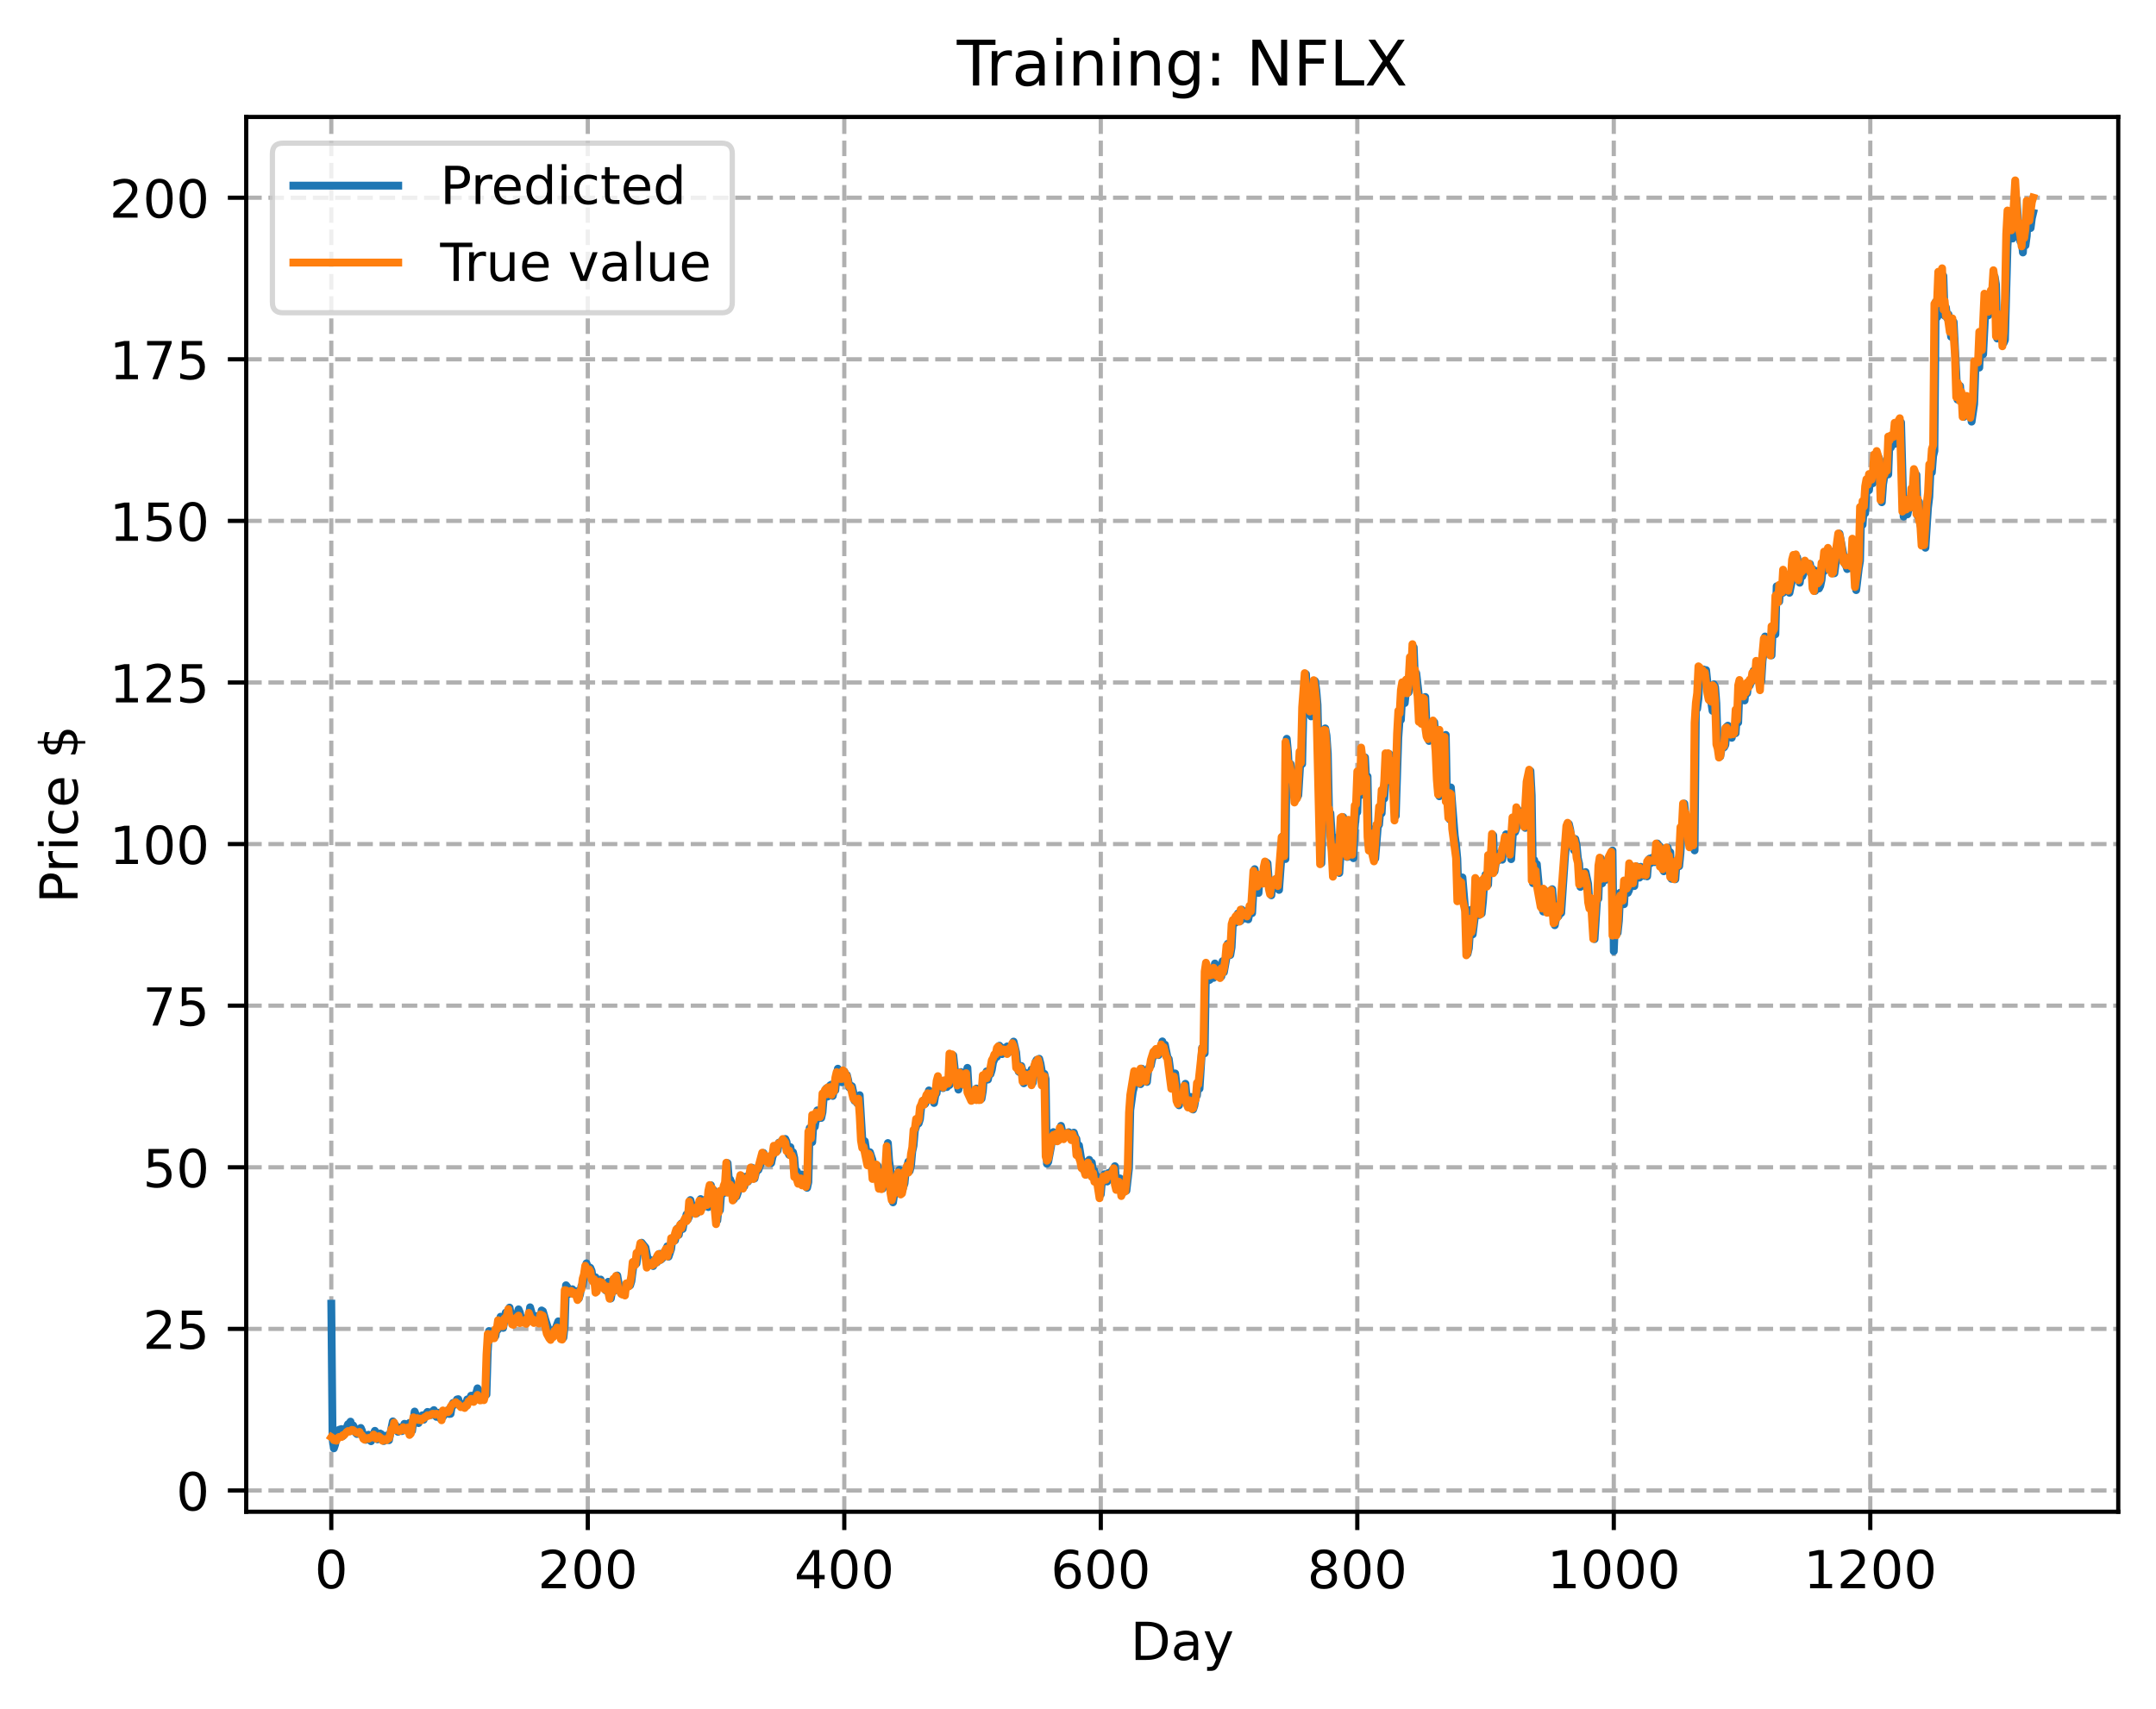 <?xml version="1.0" encoding="utf-8" standalone="no"?>
<!DOCTYPE svg PUBLIC "-//W3C//DTD SVG 1.1//EN"
  "http://www.w3.org/Graphics/SVG/1.1/DTD/svg11.dtd">
<!-- Created with matplotlib (https://matplotlib.org/) -->
<svg height="325.986pt" version="1.1" viewBox="0 0 411.286 325.986" width="411.286pt" xmlns="http://www.w3.org/2000/svg" xmlns:xlink="http://www.w3.org/1999/xlink">
 <defs>
  <style type="text/css">
*{stroke-linecap:butt;stroke-linejoin:round;}
  </style>
 </defs>
 <g id="figure_1">
  <g id="patch_1">
   <path d="M 0 325.986 
L 411.286 325.986 
L 411.286 0 
L 0 0 
z
" style="fill:#ffffff;"/>
  </g>
  <g id="axes_1">
   <g id="patch_2">
    <path d="M 46.966 288.43 
L 404.086 288.43 
L 404.086 22.318 
L 46.966 22.318 
z
" style="fill:#ffffff;"/>
   </g>
   <g id="matplotlib.axis_1">
    <g id="xtick_1">
     <g id="line2d_1">
      <path clip-path="url(#p28a7444296)" d="M 63.198 288.43 
L 63.198 22.318 
" style="fill:none;stroke:#b0b0b0;stroke-dasharray:2.96,1.28;stroke-dashoffset:0;stroke-width:0.8;"/>
     </g>
     <g id="line2d_2">
      <defs>
       <path d="M 0 0 
L 0 3.5 
" id="m9be8cb112e" style="stroke:#000000;stroke-width:0.8;"/>
      </defs>
      <g>
       <use style="stroke:#000000;stroke-width:0.8;" x="63.198" xlink:href="#m9be8cb112e" y="288.43"/>
      </g>
     </g>
     <g id="text_1">
      <!-- 0 -->
      <defs>
       <path d="M 31.781 66.406 
Q 24.172 66.406 20.328 58.906 
Q 16.5 51.422 16.5 36.375 
Q 16.5 21.391 20.328 13.891 
Q 24.172 6.391 31.781 6.391 
Q 39.453 6.391 43.281 13.891 
Q 47.125 21.391 47.125 36.375 
Q 47.125 51.422 43.281 58.906 
Q 39.453 66.406 31.781 66.406 
z
M 31.781 74.219 
Q 44.047 74.219 50.516 64.516 
Q 56.984 54.828 56.984 36.375 
Q 56.984 17.969 50.516 8.266 
Q 44.047 -1.422 31.781 -1.422 
Q 19.531 -1.422 13.062 8.266 
Q 6.594 17.969 6.594 36.375 
Q 6.594 54.828 13.062 64.516 
Q 19.531 74.219 31.781 74.219 
z
" id="DejaVuSans-48"/>
      </defs>
      <g transform="translate(60.017 303.029)scale(0.1 -0.1)">
       <use xlink:href="#DejaVuSans-48"/>
      </g>
     </g>
    </g>
    <g id="xtick_2">
     <g id="line2d_3">
      <path clip-path="url(#p28a7444296)" d="M 112.129 288.43 
L 112.129 22.318 
" style="fill:none;stroke:#b0b0b0;stroke-dasharray:2.96,1.28;stroke-dashoffset:0;stroke-width:0.8;"/>
     </g>
     <g id="line2d_4">
      <g>
       <use style="stroke:#000000;stroke-width:0.8;" x="112.129" xlink:href="#m9be8cb112e" y="288.43"/>
      </g>
     </g>
     <g id="text_2">
      <!-- 200 -->
      <defs>
       <path d="M 19.188 8.297 
L 53.609 8.297 
L 53.609 0 
L 7.328 0 
L 7.328 8.297 
Q 12.938 14.109 22.625 23.891 
Q 32.328 33.688 34.812 36.531 
Q 39.547 41.844 41.422 45.531 
Q 43.312 49.219 43.312 52.781 
Q 43.312 58.594 39.234 62.25 
Q 35.156 65.922 28.609 65.922 
Q 23.969 65.922 18.812 64.312 
Q 13.672 62.703 7.812 59.422 
L 7.812 69.391 
Q 13.766 71.781 18.938 73 
Q 24.125 74.219 28.422 74.219 
Q 39.75 74.219 46.484 68.547 
Q 53.219 62.891 53.219 53.422 
Q 53.219 48.922 51.531 44.891 
Q 49.859 40.875 45.406 35.406 
Q 44.188 33.984 37.641 27.219 
Q 31.109 20.453 19.188 8.297 
z
" id="DejaVuSans-50"/>
      </defs>
      <g transform="translate(102.585 303.029)scale(0.1 -0.1)">
       <use xlink:href="#DejaVuSans-50"/>
       <use x="63.623" xlink:href="#DejaVuSans-48"/>
       <use x="127.246" xlink:href="#DejaVuSans-48"/>
      </g>
     </g>
    </g>
    <g id="xtick_3">
     <g id="line2d_5">
      <path clip-path="url(#p28a7444296)" d="M 161.06 288.43 
L 161.06 22.318 
" style="fill:none;stroke:#b0b0b0;stroke-dasharray:2.96,1.28;stroke-dashoffset:0;stroke-width:0.8;"/>
     </g>
     <g id="line2d_6">
      <g>
       <use style="stroke:#000000;stroke-width:0.8;" x="161.06" xlink:href="#m9be8cb112e" y="288.43"/>
      </g>
     </g>
     <g id="text_3">
      <!-- 400 -->
      <defs>
       <path d="M 37.797 64.312 
L 12.891 25.391 
L 37.797 25.391 
z
M 35.203 72.906 
L 47.609 72.906 
L 47.609 25.391 
L 58.016 25.391 
L 58.016 17.188 
L 47.609 17.188 
L 47.609 0 
L 37.797 0 
L 37.797 17.188 
L 4.891 17.188 
L 4.891 26.703 
z
" id="DejaVuSans-52"/>
      </defs>
      <g transform="translate(151.516 303.029)scale(0.1 -0.1)">
       <use xlink:href="#DejaVuSans-52"/>
       <use x="63.623" xlink:href="#DejaVuSans-48"/>
       <use x="127.246" xlink:href="#DejaVuSans-48"/>
      </g>
     </g>
    </g>
    <g id="xtick_4">
     <g id="line2d_7">
      <path clip-path="url(#p28a7444296)" d="M 209.99 288.43 
L 209.99 22.318 
" style="fill:none;stroke:#b0b0b0;stroke-dasharray:2.96,1.28;stroke-dashoffset:0;stroke-width:0.8;"/>
     </g>
     <g id="line2d_8">
      <g>
       <use style="stroke:#000000;stroke-width:0.8;" x="209.99" xlink:href="#m9be8cb112e" y="288.43"/>
      </g>
     </g>
     <g id="text_4">
      <!-- 600 -->
      <defs>
       <path d="M 33.016 40.375 
Q 26.375 40.375 22.484 35.828 
Q 18.609 31.297 18.609 23.391 
Q 18.609 15.531 22.484 10.953 
Q 26.375 6.391 33.016 6.391 
Q 39.656 6.391 43.531 10.953 
Q 47.406 15.531 47.406 23.391 
Q 47.406 31.297 43.531 35.828 
Q 39.656 40.375 33.016 40.375 
z
M 52.594 71.297 
L 52.594 62.312 
Q 48.875 64.062 45.094 64.984 
Q 41.312 65.922 37.594 65.922 
Q 27.828 65.922 22.672 59.328 
Q 17.531 52.734 16.797 39.406 
Q 19.672 43.656 24.016 45.922 
Q 28.375 48.188 33.594 48.188 
Q 44.578 48.188 50.953 41.516 
Q 57.328 34.859 57.328 23.391 
Q 57.328 12.156 50.688 5.359 
Q 44.047 -1.422 33.016 -1.422 
Q 20.359 -1.422 13.672 8.266 
Q 6.984 17.969 6.984 36.375 
Q 6.984 53.656 15.188 63.938 
Q 23.391 74.219 37.203 74.219 
Q 40.922 74.219 44.703 73.484 
Q 48.484 72.75 52.594 71.297 
z
" id="DejaVuSans-54"/>
      </defs>
      <g transform="translate(200.446 303.029)scale(0.1 -0.1)">
       <use xlink:href="#DejaVuSans-54"/>
       <use x="63.623" xlink:href="#DejaVuSans-48"/>
       <use x="127.246" xlink:href="#DejaVuSans-48"/>
      </g>
     </g>
    </g>
    <g id="xtick_5">
     <g id="line2d_9">
      <path clip-path="url(#p28a7444296)" d="M 258.921 288.43 
L 258.921 22.318 
" style="fill:none;stroke:#b0b0b0;stroke-dasharray:2.96,1.28;stroke-dashoffset:0;stroke-width:0.8;"/>
     </g>
     <g id="line2d_10">
      <g>
       <use style="stroke:#000000;stroke-width:0.8;" x="258.921" xlink:href="#m9be8cb112e" y="288.43"/>
      </g>
     </g>
     <g id="text_5">
      <!-- 800 -->
      <defs>
       <path d="M 31.781 34.625 
Q 24.75 34.625 20.719 30.859 
Q 16.703 27.094 16.703 20.516 
Q 16.703 13.922 20.719 10.156 
Q 24.75 6.391 31.781 6.391 
Q 38.812 6.391 42.859 10.172 
Q 46.922 13.969 46.922 20.516 
Q 46.922 27.094 42.891 30.859 
Q 38.875 34.625 31.781 34.625 
z
M 21.922 38.812 
Q 15.578 40.375 12.031 44.719 
Q 8.5 49.078 8.5 55.328 
Q 8.5 64.062 14.719 69.141 
Q 20.953 74.219 31.781 74.219 
Q 42.672 74.219 48.875 69.141 
Q 55.078 64.062 55.078 55.328 
Q 55.078 49.078 51.531 44.719 
Q 48 40.375 41.703 38.812 
Q 48.828 37.156 52.797 32.312 
Q 56.781 27.484 56.781 20.516 
Q 56.781 9.906 50.312 4.234 
Q 43.844 -1.422 31.781 -1.422 
Q 19.734 -1.422 13.25 4.234 
Q 6.781 9.906 6.781 20.516 
Q 6.781 27.484 10.781 32.312 
Q 14.797 37.156 21.922 38.812 
z
M 18.312 54.391 
Q 18.312 48.734 21.844 45.562 
Q 25.391 42.391 31.781 42.391 
Q 38.141 42.391 41.719 45.562 
Q 45.312 48.734 45.312 54.391 
Q 45.312 60.062 41.719 63.234 
Q 38.141 66.406 31.781 66.406 
Q 25.391 66.406 21.844 63.234 
Q 18.312 60.062 18.312 54.391 
z
" id="DejaVuSans-56"/>
      </defs>
      <g transform="translate(249.377 303.029)scale(0.1 -0.1)">
       <use xlink:href="#DejaVuSans-56"/>
       <use x="63.623" xlink:href="#DejaVuSans-48"/>
       <use x="127.246" xlink:href="#DejaVuSans-48"/>
      </g>
     </g>
    </g>
    <g id="xtick_6">
     <g id="line2d_11">
      <path clip-path="url(#p28a7444296)" d="M 307.851 288.43 
L 307.851 22.318 
" style="fill:none;stroke:#b0b0b0;stroke-dasharray:2.96,1.28;stroke-dashoffset:0;stroke-width:0.8;"/>
     </g>
     <g id="line2d_12">
      <g>
       <use style="stroke:#000000;stroke-width:0.8;" x="307.851" xlink:href="#m9be8cb112e" y="288.43"/>
      </g>
     </g>
     <g id="text_6">
      <!-- 1000 -->
      <defs>
       <path d="M 12.406 8.297 
L 28.516 8.297 
L 28.516 63.922 
L 10.984 60.406 
L 10.984 69.391 
L 28.422 72.906 
L 38.281 72.906 
L 38.281 8.297 
L 54.391 8.297 
L 54.391 0 
L 12.406 0 
z
" id="DejaVuSans-49"/>
      </defs>
      <g transform="translate(295.126 303.029)scale(0.1 -0.1)">
       <use xlink:href="#DejaVuSans-49"/>
       <use x="63.623" xlink:href="#DejaVuSans-48"/>
       <use x="127.246" xlink:href="#DejaVuSans-48"/>
       <use x="190.869" xlink:href="#DejaVuSans-48"/>
      </g>
     </g>
    </g>
    <g id="xtick_7">
     <g id="line2d_13">
      <path clip-path="url(#p28a7444296)" d="M 356.782 288.43 
L 356.782 22.318 
" style="fill:none;stroke:#b0b0b0;stroke-dasharray:2.96,1.28;stroke-dashoffset:0;stroke-width:0.8;"/>
     </g>
     <g id="line2d_14">
      <g>
       <use style="stroke:#000000;stroke-width:0.8;" x="356.782" xlink:href="#m9be8cb112e" y="288.43"/>
      </g>
     </g>
     <g id="text_7">
      <!-- 1200 -->
      <g transform="translate(344.057 303.029)scale(0.1 -0.1)">
       <use xlink:href="#DejaVuSans-49"/>
       <use x="63.623" xlink:href="#DejaVuSans-50"/>
       <use x="127.246" xlink:href="#DejaVuSans-48"/>
       <use x="190.869" xlink:href="#DejaVuSans-48"/>
      </g>
     </g>
    </g>
    <g id="text_8">
     <!-- Day -->
     <defs>
      <path d="M 19.672 64.797 
L 19.672 8.109 
L 31.594 8.109 
Q 46.688 8.109 53.688 14.938 
Q 60.688 21.781 60.688 36.531 
Q 60.688 51.172 53.688 57.984 
Q 46.688 64.797 31.594 64.797 
z
M 9.812 72.906 
L 30.078 72.906 
Q 51.266 72.906 61.172 64.094 
Q 71.094 55.281 71.094 36.531 
Q 71.094 17.672 61.125 8.828 
Q 51.172 0 30.078 0 
L 9.812 0 
z
" id="DejaVuSans-68"/>
      <path d="M 34.281 27.484 
Q 23.391 27.484 19.188 25 
Q 14.984 22.516 14.984 16.5 
Q 14.984 11.719 18.141 8.906 
Q 21.297 6.109 26.703 6.109 
Q 34.188 6.109 38.703 11.406 
Q 43.219 16.703 43.219 25.484 
L 43.219 27.484 
z
M 52.203 31.203 
L 52.203 0 
L 43.219 0 
L 43.219 8.297 
Q 40.141 3.328 35.547 0.953 
Q 30.953 -1.422 24.312 -1.422 
Q 15.922 -1.422 10.953 3.297 
Q 6 8.016 6 15.922 
Q 6 25.141 12.172 29.828 
Q 18.359 34.516 30.609 34.516 
L 43.219 34.516 
L 43.219 35.406 
Q 43.219 41.609 39.141 45 
Q 35.062 48.391 27.688 48.391 
Q 23 48.391 18.547 47.266 
Q 14.109 46.141 10.016 43.891 
L 10.016 52.203 
Q 14.938 54.109 19.578 55.047 
Q 24.219 56 28.609 56 
Q 40.484 56 46.344 49.844 
Q 52.203 43.703 52.203 31.203 
z
" id="DejaVuSans-97"/>
      <path d="M 32.172 -5.078 
Q 28.375 -14.844 24.75 -17.812 
Q 21.141 -20.797 15.094 -20.797 
L 7.906 -20.797 
L 7.906 -13.281 
L 13.188 -13.281 
Q 16.891 -13.281 18.938 -11.516 
Q 21 -9.766 23.484 -3.219 
L 25.094 0.875 
L 2.984 54.688 
L 12.5 54.688 
L 29.594 11.922 
L 46.688 54.688 
L 56.203 54.688 
z
" id="DejaVuSans-121"/>
     </defs>
     <g transform="translate(215.652 316.707)scale(0.1 -0.1)">
      <use xlink:href="#DejaVuSans-68"/>
      <use x="77.002" xlink:href="#DejaVuSans-97"/>
      <use x="138.281" xlink:href="#DejaVuSans-121"/>
     </g>
    </g>
   </g>
   <g id="matplotlib.axis_2">
    <g id="ytick_1">
     <g id="line2d_15">
      <path clip-path="url(#p28a7444296)" d="M 46.966 284.373 
L 404.086 284.373 
" style="fill:none;stroke:#b0b0b0;stroke-dasharray:2.96,1.28;stroke-dashoffset:0;stroke-width:0.8;"/>
     </g>
     <g id="line2d_16">
      <defs>
       <path d="M 0 0 
L -3.5 0 
" id="m6555c949f4" style="stroke:#000000;stroke-width:0.8;"/>
      </defs>
      <g>
       <use style="stroke:#000000;stroke-width:0.8;" x="46.966" xlink:href="#m6555c949f4" y="284.373"/>
      </g>
     </g>
     <g id="text_9">
      <!-- 0 -->
      <g transform="translate(33.603 288.173)scale(0.1 -0.1)">
       <use xlink:href="#DejaVuSans-48"/>
      </g>
     </g>
    </g>
    <g id="ytick_2">
     <g id="line2d_17">
      <path clip-path="url(#p28a7444296)" d="M 46.966 253.542 
L 404.086 253.542 
" style="fill:none;stroke:#b0b0b0;stroke-dasharray:2.96,1.28;stroke-dashoffset:0;stroke-width:0.8;"/>
     </g>
     <g id="line2d_18">
      <g>
       <use style="stroke:#000000;stroke-width:0.8;" x="46.966" xlink:href="#m6555c949f4" y="253.542"/>
      </g>
     </g>
     <g id="text_10">
      <!-- 25 -->
      <defs>
       <path d="M 10.797 72.906 
L 49.516 72.906 
L 49.516 64.594 
L 19.828 64.594 
L 19.828 46.734 
Q 21.969 47.469 24.109 47.828 
Q 26.266 48.188 28.422 48.188 
Q 40.625 48.188 47.75 41.5 
Q 54.891 34.812 54.891 23.391 
Q 54.891 11.625 47.562 5.094 
Q 40.234 -1.422 26.906 -1.422 
Q 22.312 -1.422 17.547 -0.641 
Q 12.797 0.141 7.719 1.703 
L 7.719 11.625 
Q 12.109 9.234 16.797 8.062 
Q 21.484 6.891 26.703 6.891 
Q 35.156 6.891 40.078 11.328 
Q 45.016 15.766 45.016 23.391 
Q 45.016 31 40.078 35.438 
Q 35.156 39.891 26.703 39.891 
Q 22.75 39.891 18.812 39.016 
Q 14.891 38.141 10.797 36.281 
z
" id="DejaVuSans-53"/>
      </defs>
      <g transform="translate(27.241 257.341)scale(0.1 -0.1)">
       <use xlink:href="#DejaVuSans-50"/>
       <use x="63.623" xlink:href="#DejaVuSans-53"/>
      </g>
     </g>
    </g>
    <g id="ytick_3">
     <g id="line2d_19">
      <path clip-path="url(#p28a7444296)" d="M 46.966 222.71 
L 404.086 222.71 
" style="fill:none;stroke:#b0b0b0;stroke-dasharray:2.96,1.28;stroke-dashoffset:0;stroke-width:0.8;"/>
     </g>
     <g id="line2d_20">
      <g>
       <use style="stroke:#000000;stroke-width:0.8;" x="46.966" xlink:href="#m6555c949f4" y="222.71"/>
      </g>
     </g>
     <g id="text_11">
      <!-- 50 -->
      <g transform="translate(27.241 226.509)scale(0.1 -0.1)">
       <use xlink:href="#DejaVuSans-53"/>
       <use x="63.623" xlink:href="#DejaVuSans-48"/>
      </g>
     </g>
    </g>
    <g id="ytick_4">
     <g id="line2d_21">
      <path clip-path="url(#p28a7444296)" d="M 46.966 191.878 
L 404.086 191.878 
" style="fill:none;stroke:#b0b0b0;stroke-dasharray:2.96,1.28;stroke-dashoffset:0;stroke-width:0.8;"/>
     </g>
     <g id="line2d_22">
      <g>
       <use style="stroke:#000000;stroke-width:0.8;" x="46.966" xlink:href="#m6555c949f4" y="191.878"/>
      </g>
     </g>
     <g id="text_12">
      <!-- 75 -->
      <defs>
       <path d="M 8.203 72.906 
L 55.078 72.906 
L 55.078 68.703 
L 28.609 0 
L 18.312 0 
L 43.219 64.594 
L 8.203 64.594 
z
" id="DejaVuSans-55"/>
      </defs>
      <g transform="translate(27.241 195.677)scale(0.1 -0.1)">
       <use xlink:href="#DejaVuSans-55"/>
       <use x="63.623" xlink:href="#DejaVuSans-53"/>
      </g>
     </g>
    </g>
    <g id="ytick_5">
     <g id="line2d_23">
      <path clip-path="url(#p28a7444296)" d="M 46.966 161.046 
L 404.086 161.046 
" style="fill:none;stroke:#b0b0b0;stroke-dasharray:2.96,1.28;stroke-dashoffset:0;stroke-width:0.8;"/>
     </g>
     <g id="line2d_24">
      <g>
       <use style="stroke:#000000;stroke-width:0.8;" x="46.966" xlink:href="#m6555c949f4" y="161.046"/>
      </g>
     </g>
     <g id="text_13">
      <!-- 100 -->
      <g transform="translate(20.878 164.846)scale(0.1 -0.1)">
       <use xlink:href="#DejaVuSans-49"/>
       <use x="63.623" xlink:href="#DejaVuSans-48"/>
       <use x="127.246" xlink:href="#DejaVuSans-48"/>
      </g>
     </g>
    </g>
    <g id="ytick_6">
     <g id="line2d_25">
      <path clip-path="url(#p28a7444296)" d="M 46.966 130.215 
L 404.086 130.215 
" style="fill:none;stroke:#b0b0b0;stroke-dasharray:2.96,1.28;stroke-dashoffset:0;stroke-width:0.8;"/>
     </g>
     <g id="line2d_26">
      <g>
       <use style="stroke:#000000;stroke-width:0.8;" x="46.966" xlink:href="#m6555c949f4" y="130.215"/>
      </g>
     </g>
     <g id="text_14">
      <!-- 125 -->
      <g transform="translate(20.878 134.014)scale(0.1 -0.1)">
       <use xlink:href="#DejaVuSans-49"/>
       <use x="63.623" xlink:href="#DejaVuSans-50"/>
       <use x="127.246" xlink:href="#DejaVuSans-53"/>
      </g>
     </g>
    </g>
    <g id="ytick_7">
     <g id="line2d_27">
      <path clip-path="url(#p28a7444296)" d="M 46.966 99.383 
L 404.086 99.383 
" style="fill:none;stroke:#b0b0b0;stroke-dasharray:2.96,1.28;stroke-dashoffset:0;stroke-width:0.8;"/>
     </g>
     <g id="line2d_28">
      <g>
       <use style="stroke:#000000;stroke-width:0.8;" x="46.966" xlink:href="#m6555c949f4" y="99.383"/>
      </g>
     </g>
     <g id="text_15">
      <!-- 150 -->
      <g transform="translate(20.878 103.182)scale(0.1 -0.1)">
       <use xlink:href="#DejaVuSans-49"/>
       <use x="63.623" xlink:href="#DejaVuSans-53"/>
       <use x="127.246" xlink:href="#DejaVuSans-48"/>
      </g>
     </g>
    </g>
    <g id="ytick_8">
     <g id="line2d_29">
      <path clip-path="url(#p28a7444296)" d="M 46.966 68.551 
L 404.086 68.551 
" style="fill:none;stroke:#b0b0b0;stroke-dasharray:2.96,1.28;stroke-dashoffset:0;stroke-width:0.8;"/>
     </g>
     <g id="line2d_30">
      <g>
       <use style="stroke:#000000;stroke-width:0.8;" x="46.966" xlink:href="#m6555c949f4" y="68.551"/>
      </g>
     </g>
     <g id="text_16">
      <!-- 175 -->
      <g transform="translate(20.878 72.35)scale(0.1 -0.1)">
       <use xlink:href="#DejaVuSans-49"/>
       <use x="63.623" xlink:href="#DejaVuSans-55"/>
       <use x="127.246" xlink:href="#DejaVuSans-53"/>
      </g>
     </g>
    </g>
    <g id="ytick_9">
     <g id="line2d_31">
      <path clip-path="url(#p28a7444296)" d="M 46.966 37.719 
L 404.086 37.719 
" style="fill:none;stroke:#b0b0b0;stroke-dasharray:2.96,1.28;stroke-dashoffset:0;stroke-width:0.8;"/>
     </g>
     <g id="line2d_32">
      <g>
       <use style="stroke:#000000;stroke-width:0.8;" x="46.966" xlink:href="#m6555c949f4" y="37.719"/>
      </g>
     </g>
     <g id="text_17">
      <!-- 200 -->
      <g transform="translate(20.878 41.519)scale(0.1 -0.1)">
       <use xlink:href="#DejaVuSans-50"/>
       <use x="63.623" xlink:href="#DejaVuSans-48"/>
       <use x="127.246" xlink:href="#DejaVuSans-48"/>
      </g>
     </g>
    </g>
    <g id="text_18">
     <!-- Price $ -->
     <defs>
      <path d="M 19.672 64.797 
L 19.672 37.406 
L 32.078 37.406 
Q 38.969 37.406 42.719 40.969 
Q 46.484 44.531 46.484 51.125 
Q 46.484 57.672 42.719 61.234 
Q 38.969 64.797 32.078 64.797 
z
M 9.812 72.906 
L 32.078 72.906 
Q 44.344 72.906 50.609 67.359 
Q 56.891 61.812 56.891 51.125 
Q 56.891 40.328 50.609 34.812 
Q 44.344 29.297 32.078 29.297 
L 19.672 29.297 
L 19.672 0 
L 9.812 0 
z
" id="DejaVuSans-80"/>
      <path d="M 41.109 46.297 
Q 39.594 47.172 37.812 47.578 
Q 36.031 48 33.891 48 
Q 26.266 48 22.188 43.047 
Q 18.109 38.094 18.109 28.812 
L 18.109 0 
L 9.078 0 
L 9.078 54.688 
L 18.109 54.688 
L 18.109 46.188 
Q 20.953 51.172 25.484 53.578 
Q 30.031 56 36.531 56 
Q 37.453 56 38.578 55.875 
Q 39.703 55.766 41.062 55.516 
z
" id="DejaVuSans-114"/>
      <path d="M 9.422 54.688 
L 18.406 54.688 
L 18.406 0 
L 9.422 0 
z
M 9.422 75.984 
L 18.406 75.984 
L 18.406 64.594 
L 9.422 64.594 
z
" id="DejaVuSans-105"/>
      <path d="M 48.781 52.594 
L 48.781 44.188 
Q 44.969 46.297 41.141 47.344 
Q 37.312 48.391 33.406 48.391 
Q 24.656 48.391 19.812 42.844 
Q 14.984 37.312 14.984 27.297 
Q 14.984 17.281 19.812 11.734 
Q 24.656 6.203 33.406 6.203 
Q 37.312 6.203 41.141 7.25 
Q 44.969 8.297 48.781 10.406 
L 48.781 2.094 
Q 45.016 0.344 40.984 -0.531 
Q 36.969 -1.422 32.422 -1.422 
Q 20.062 -1.422 12.781 6.344 
Q 5.516 14.109 5.516 27.297 
Q 5.516 40.672 12.859 48.328 
Q 20.219 56 33.016 56 
Q 37.156 56 41.109 55.141 
Q 45.062 54.297 48.781 52.594 
z
" id="DejaVuSans-99"/>
      <path d="M 56.203 29.594 
L 56.203 25.203 
L 14.891 25.203 
Q 15.484 15.922 20.484 11.062 
Q 25.484 6.203 34.422 6.203 
Q 39.594 6.203 44.453 7.469 
Q 49.312 8.734 54.109 11.281 
L 54.109 2.781 
Q 49.266 0.734 44.188 -0.344 
Q 39.109 -1.422 33.891 -1.422 
Q 20.797 -1.422 13.156 6.188 
Q 5.516 13.812 5.516 26.812 
Q 5.516 40.234 12.766 48.109 
Q 20.016 56 32.328 56 
Q 43.359 56 49.781 48.891 
Q 56.203 41.797 56.203 29.594 
z
M 47.219 32.234 
Q 47.125 39.594 43.094 43.984 
Q 39.062 48.391 32.422 48.391 
Q 24.906 48.391 20.391 44.141 
Q 15.875 39.891 15.188 32.172 
z
" id="DejaVuSans-101"/>
      <path id="DejaVuSans-32"/>
      <path d="M 33.797 -14.703 
L 28.906 -14.703 
L 28.859 0 
Q 23.734 0.094 18.609 1.188 
Q 13.484 2.297 8.297 4.5 
L 8.297 13.281 
Q 13.281 10.156 18.375 8.562 
Q 23.484 6.984 28.906 6.938 
L 28.906 29.203 
Q 18.109 30.953 13.203 35.156 
Q 8.297 39.359 8.297 46.688 
Q 8.297 54.641 13.625 59.219 
Q 18.953 63.812 28.906 64.5 
L 28.906 75.984 
L 33.797 75.984 
L 33.797 64.656 
Q 38.328 64.453 42.578 63.688 
Q 46.828 62.938 50.875 61.625 
L 50.875 53.078 
Q 46.828 55.125 42.547 56.25 
Q 38.281 57.375 33.797 57.562 
L 33.797 36.719 
Q 44.875 35.016 50.094 30.609 
Q 55.328 26.219 55.328 18.609 
Q 55.328 10.359 49.781 5.594 
Q 44.234 0.828 33.797 0.094 
z
M 28.906 37.594 
L 28.906 57.625 
Q 23.25 56.984 20.266 54.391 
Q 17.281 51.812 17.281 47.516 
Q 17.281 43.312 20.031 40.969 
Q 22.797 38.625 28.906 37.594 
z
M 33.797 28.219 
L 33.797 7.078 
Q 39.984 7.906 43.141 10.594 
Q 46.297 13.281 46.297 17.672 
Q 46.297 21.969 43.281 24.5 
Q 40.281 27.047 33.797 28.219 
z
" id="DejaVuSans-36"/>
     </defs>
     <g transform="translate(14.798 172.342)rotate(-90)scale(0.1 -0.1)">
      <use xlink:href="#DejaVuSans-80"/>
      <use x="58.553" xlink:href="#DejaVuSans-114"/>
      <use x="99.666" xlink:href="#DejaVuSans-105"/>
      <use x="127.449" xlink:href="#DejaVuSans-99"/>
      <use x="182.43" xlink:href="#DejaVuSans-101"/>
      <use x="243.953" xlink:href="#DejaVuSans-32"/>
      <use x="275.74" xlink:href="#DejaVuSans-36"/>
     </g>
    </g>
   </g>
   <g id="line2d_33">
    <path clip-path="url(#p28a7444296)" d="M 63.198 248.738 
L 63.443 274.458 
L 63.688 276.334 
L 63.932 275.615 
L 64.177 274.143 
L 64.422 273.986 
L 64.666 272.802 
L 65.156 272.654 
L 65.4 274.003 
L 65.645 272.789 
L 65.89 273.009 
L 66.379 271.739 
L 66.623 271.592 
L 66.868 271.238 
L 67.113 272.497 
L 67.357 271.951 
L 67.602 272.402 
L 67.847 273.361 
L 68.091 273.601 
L 68.336 273.453 
L 68.581 273.488 
L 68.825 272.445 
L 69.07 273.013 
L 69.315 274.14 
L 69.804 274.709 
L 70.049 274.512 
L 70.293 273.739 
L 70.783 274.979 
L 71.027 273.866 
L 71.272 273.585 
L 71.517 272.992 
L 72.006 274.624 
L 72.251 274.438 
L 72.495 273.495 
L 72.74 273.632 
L 72.984 274.635 
L 73.229 274.939 
L 73.474 274.639 
L 73.718 273.902 
L 73.963 274.231 
L 74.208 274.785 
L 74.697 272.365 
L 74.942 271.189 
L 75.186 271.81 
L 75.431 271.888 
L 75.676 272.263 
L 75.92 273.183 
L 76.165 272.596 
L 76.41 272.34 
L 76.654 273.053 
L 77.144 271.652 
L 77.388 271.703 
L 77.633 272.852 
L 77.878 272.486 
L 78.122 271.484 
L 78.367 272.641 
L 78.611 272.995 
L 79.101 269.312 
L 79.345 269.964 
L 79.59 271.226 
L 79.835 271.52 
L 80.079 270.816 
L 80.324 270.766 
L 80.569 270.025 
L 80.813 270.882 
L 81.058 270.043 
L 81.547 269.382 
L 81.792 269.451 
L 82.037 269.828 
L 82.281 269.977 
L 82.526 269.258 
L 82.771 269.037 
L 83.015 269.469 
L 83.26 270.327 
L 83.505 269.662 
L 83.749 269.541 
L 83.994 270.632 
L 84.239 270.227 
L 84.483 270.35 
L 84.728 269.6 
L 84.972 269.266 
L 85.217 269.746 
L 85.462 269.034 
L 85.706 269.776 
L 85.951 269.749 
L 86.196 268.198 
L 86.44 267.662 
L 86.685 268.035 
L 86.93 267.723 
L 87.174 267.006 
L 87.419 266.953 
L 87.664 268.037 
L 88.153 268.234 
L 88.398 268.082 
L 88.642 267.755 
L 88.887 268.315 
L 89.132 267.004 
L 89.621 266.922 
L 89.866 266.287 
L 90.11 266.482 
L 90.355 266.207 
L 90.599 266.715 
L 91.089 264.885 
L 91.578 265.692 
L 91.823 266.765 
L 92.067 266.701 
L 92.312 265.795 
L 92.557 266.053 
L 92.801 266.074 
L 93.046 257.827 
L 93.291 253.944 
L 93.535 254.897 
L 93.78 255.34 
L 94.025 254.548 
L 94.269 255.224 
L 94.514 254.893 
L 94.759 253.451 
L 95.003 253.679 
L 95.493 251.224 
L 95.982 253.357 
L 96.471 250.442 
L 96.96 250.446 
L 97.205 249.477 
L 97.45 250.92 
L 97.694 250.803 
L 97.939 251.808 
L 98.184 252.335 
L 98.918 249.82 
L 99.162 250.378 
L 99.407 251.594 
L 99.652 251.966 
L 99.896 251.666 
L 100.141 252.297 
L 100.386 251.504 
L 100.875 251.437 
L 101.12 249.425 
L 101.364 250.278 
L 101.609 251.7 
L 101.854 251.041 
L 102.098 251.231 
L 102.343 251.082 
L 102.587 251.267 
L 102.832 251.839 
L 103.077 251.939 
L 103.321 250.024 
L 103.566 250.177 
L 104.055 251.874 
L 105.034 254.887 
L 105.279 255.061 
L 105.523 253.778 
L 105.768 254.056 
L 106.502 252.106 
L 107.481 255.204 
L 107.725 252.916 
L 107.97 245.22 
L 108.215 245.534 
L 108.459 246.903 
L 108.704 246.212 
L 108.948 246.482 
L 109.193 245.981 
L 109.438 246.574 
L 109.682 246.35 
L 109.927 246.367 
L 110.172 247.651 
L 110.416 247.741 
L 110.661 246.932 
L 110.906 245.389 
L 111.15 245.301 
L 111.64 242.349 
L 111.884 241.032 
L 112.129 241.761 
L 112.374 241.754 
L 112.618 241.896 
L 112.863 242.486 
L 113.108 244.002 
L 113.352 244.706 
L 113.597 243.69 
L 113.842 245.369 
L 114.086 245.229 
L 114.575 244.124 
L 115.065 245.337 
L 115.309 244.882 
L 115.554 246.207 
L 116.043 244.553 
L 116.533 247.739 
L 116.777 246.282 
L 117.022 246.419 
L 117.267 243.973 
L 117.511 243.923 
L 117.756 243.357 
L 118.245 246.191 
L 118.49 246.439 
L 118.735 246.884 
L 119.224 245.361 
L 119.469 245.731 
L 119.713 244.834 
L 119.958 244.941 
L 120.203 245.244 
L 120.447 244.456 
L 120.936 240.723 
L 121.181 241.058 
L 121.426 241.063 
L 121.67 239.182 
L 121.915 238.829 
L 122.404 237.106 
L 123.138 238.022 
L 123.628 240.509 
L 123.872 240.288 
L 124.362 241.421 
L 124.606 241.557 
L 125.096 240.136 
L 125.34 240.824 
L 125.83 239.222 
L 126.074 240.346 
L 126.319 240.134 
L 126.563 239.107 
L 127.053 238.528 
L 127.297 237.796 
L 127.542 239.762 
L 128.031 238.301 
L 128.276 236.209 
L 128.521 236.613 
L 128.765 236.66 
L 129.255 234.365 
L 129.499 235.587 
L 129.744 234.11 
L 129.989 233.423 
L 130.233 234.482 
L 130.478 233.139 
L 130.723 232.768 
L 130.967 231.701 
L 131.212 232.673 
L 131.457 232.104 
L 131.701 228.963 
L 132.191 230.863 
L 132.435 230.316 
L 132.924 231.483 
L 133.169 229.916 
L 133.414 230.083 
L 133.658 228.774 
L 133.903 230.478 
L 134.148 230.305 
L 134.637 228.889 
L 134.882 229.366 
L 135.126 230.305 
L 135.371 227.052 
L 135.616 226.132 
L 135.86 227.726 
L 136.105 227.022 
L 136.35 228.05 
L 136.839 232.865 
L 137.084 230.277 
L 137.328 230.928 
L 137.573 227.638 
L 137.818 227.305 
L 138.062 227.648 
L 138.307 226.446 
L 138.551 226.313 
L 138.796 221.916 
L 139.041 225.098 
L 139.285 225.028 
L 139.775 226.31 
L 140.019 228.792 
L 140.264 226.486 
L 140.509 228.273 
L 140.753 227.56 
L 141.243 225.002 
L 141.487 224.385 
L 141.732 224.97 
L 141.977 226.357 
L 142.466 224.437 
L 142.711 225.436 
L 142.955 224.892 
L 143.2 223.348 
L 143.445 222.788 
L 143.689 224.547 
L 143.934 224.863 
L 144.423 222.847 
L 144.668 223.223 
L 145.157 221.914 
L 145.402 220.598 
L 145.646 219.981 
L 145.891 220.439 
L 146.136 221.145 
L 146.38 221.149 
L 146.625 220.752 
L 146.87 221.63 
L 147.114 221.908 
L 147.359 220.75 
L 147.604 220.13 
L 147.848 218.865 
L 148.093 219.324 
L 148.338 219.518 
L 148.582 218.014 
L 148.827 218.22 
L 149.072 217.704 
L 149.316 217.677 
L 149.806 217.305 
L 150.05 217.841 
L 150.295 219.747 
L 150.539 220.331 
L 150.784 218.864 
L 151.029 220.422 
L 151.273 219.837 
L 151.518 220.911 
L 151.763 223.949 
L 152.007 223.436 
L 152.252 224.105 
L 152.497 225.39 
L 152.741 224.422 
L 152.986 224.095 
L 153.231 225.743 
L 153.475 226.009 
L 153.72 225.762 
L 153.965 226.629 
L 154.209 225.527 
L 154.454 215.229 
L 154.943 217.904 
L 155.188 213.976 
L 155.433 214.979 
L 155.922 211.845 
L 156.166 213.371 
L 156.411 212.911 
L 156.656 213.3 
L 156.9 212.232 
L 157.145 209.289 
L 157.39 208.988 
L 157.634 207.663 
L 157.879 209.214 
L 158.124 207.561 
L 158.368 207.083 
L 158.613 206.935 
L 158.858 209.098 
L 159.102 207.917 
L 159.347 208.029 
L 159.592 205.174 
L 159.836 203.9 
L 160.081 205.473 
L 160.326 205.483 
L 160.57 206.489 
L 160.815 206.121 
L 161.06 204.413 
L 161.304 205.109 
L 161.549 205.09 
L 161.794 206.065 
L 162.038 207.509 
L 162.283 207.12 
L 162.527 207.251 
L 162.772 208.365 
L 163.017 210.016 
L 163.261 210.109 
L 163.506 210.487 
L 163.751 210.033 
L 163.995 208.957 
L 164.485 217.163 
L 164.729 218.049 
L 164.974 217.738 
L 165.463 220.896 
L 165.708 220.929 
L 165.953 219.841 
L 166.442 221.342 
L 166.687 223.806 
L 166.931 223.793 
L 167.176 222.432 
L 167.421 222.43 
L 167.91 226.137 
L 168.154 225.284 
L 168.399 226.767 
L 168.644 225.696 
L 168.888 222.815 
L 169.133 222.695 
L 169.378 218.086 
L 169.622 221.515 
L 169.867 223.24 
L 170.112 227.582 
L 170.356 229.399 
L 170.601 227.733 
L 170.846 227.074 
L 171.09 224.081 
L 171.335 223.828 
L 171.58 223.186 
L 172.069 227.26 
L 172.558 225.763 
L 172.803 223.179 
L 173.048 222.557 
L 173.292 221.628 
L 173.537 223.412 
L 173.782 222.435 
L 174.026 219.685 
L 174.271 218.596 
L 174.515 215.728 
L 174.76 214.981 
L 175.005 213.478 
L 175.249 214.333 
L 175.494 213.539 
L 175.739 211.176 
L 176.228 209.892 
L 176.473 210.609 
L 176.717 210.078 
L 177.207 208.046 
L 177.451 209.764 
L 177.696 208.769 
L 177.941 208.296 
L 178.185 210.446 
L 178.43 208.966 
L 178.675 208.582 
L 178.919 206.344 
L 179.164 205.984 
L 179.409 207.345 
L 179.653 207.14 
L 179.898 207.61 
L 180.142 207.176 
L 180.387 206.201 
L 180.632 207.405 
L 180.876 206.774 
L 181.121 207.029 
L 181.366 201.649 
L 181.61 203.031 
L 181.855 201.367 
L 182.344 205.955 
L 182.589 206.488 
L 182.834 207.888 
L 183.078 206.614 
L 183.323 204.539 
L 183.568 205.945 
L 183.812 205.343 
L 184.057 206.526 
L 184.302 205.531 
L 184.546 203.739 
L 184.791 207.935 
L 185.036 208.207 
L 185.28 209.647 
L 185.525 209.891 
L 185.77 209.071 
L 186.014 209.521 
L 186.259 207.682 
L 186.503 209.451 
L 186.748 209.361 
L 186.993 209.828 
L 187.237 209.64 
L 187.482 208.217 
L 187.727 205.141 
L 187.971 205.963 
L 188.216 204.407 
L 188.461 205.978 
L 188.705 204.719 
L 188.95 204.934 
L 189.195 204.134 
L 189.439 202.701 
L 189.684 202.131 
L 189.929 201.152 
L 190.173 201.637 
L 190.418 200.245 
L 190.663 199.512 
L 190.907 199.925 
L 191.152 201.118 
L 191.397 200.711 
L 191.641 199.916 
L 191.886 200.716 
L 192.13 199.652 
L 192.375 200.834 
L 192.864 199.631 
L 193.109 199.813 
L 193.354 198.73 
L 193.843 200.788 
L 194.088 203.543 
L 194.332 204.46 
L 194.577 204.605 
L 194.822 203.383 
L 195.066 204.27 
L 195.311 206.685 
L 195.8 204.759 
L 196.045 206.257 
L 196.29 204.942 
L 196.534 205.017 
L 196.779 204.063 
L 197.024 206.573 
L 197.513 202.654 
L 197.758 202.216 
L 198.002 204.393 
L 198.247 202.008 
L 198.491 202.949 
L 198.736 204.372 
L 198.981 206.955 
L 199.225 204.874 
L 199.47 205.878 
L 199.715 222.038 
L 199.959 221.691 
L 200.449 219.058 
L 200.938 216 
L 201.183 216.324 
L 201.427 217.64 
L 201.672 216.225 
L 201.917 217.444 
L 202.161 217.091 
L 202.406 214.808 
L 202.895 217.056 
L 203.14 216.831 
L 203.385 216.279 
L 203.874 216.016 
L 204.118 216.563 
L 204.363 216.376 
L 204.608 217.255 
L 204.852 216.096 
L 205.097 216.895 
L 205.342 217.293 
L 205.586 219.514 
L 205.831 218.531 
L 206.565 223.063 
L 206.81 221.703 
L 207.299 224.076 
L 207.544 221.774 
L 207.788 221.287 
L 208.033 222.274 
L 208.278 221.814 
L 208.522 223.814 
L 208.767 223.349 
L 209.012 224.762 
L 209.256 224.425 
L 209.501 224.955 
L 209.746 226.146 
L 209.99 227.893 
L 210.235 225.155 
L 210.724 224.034 
L 211.213 225.423 
L 211.458 223.793 
L 211.703 223.953 
L 211.947 223.676 
L 212.192 223.211 
L 212.437 224.046 
L 212.681 222.502 
L 212.926 225.323 
L 213.171 226.511 
L 213.415 225.872 
L 213.66 224.837 
L 213.905 225.631 
L 214.149 227.662 
L 214.394 226.382 
L 214.639 226.232 
L 214.883 227.162 
L 215.373 222.85 
L 215.617 211.81 
L 216.106 208.256 
L 216.351 207.335 
L 216.596 205.272 
L 216.84 206.572 
L 217.33 206.347 
L 217.574 206.853 
L 217.819 203.897 
L 218.064 205.002 
L 218.308 204.698 
L 218.798 206.431 
L 219.042 204.133 
L 219.287 203.493 
L 219.532 203.318 
L 219.776 202.123 
L 220.021 201.495 
L 220.266 200.481 
L 220.755 200.267 
L 221 201.302 
L 221.244 200.634 
L 221.734 198.693 
L 221.978 200.334 
L 222.223 199.301 
L 222.712 201.722 
L 222.957 202.036 
L 223.691 207.577 
L 224.18 204.804 
L 224.914 210.887 
L 225.159 209.384 
L 225.648 208.32 
L 225.893 209.315 
L 226.137 206.776 
L 226.382 209.514 
L 226.871 211.238 
L 227.116 209.28 
L 227.361 210.899 
L 227.605 211.689 
L 227.85 210.938 
L 228.094 209.42 
L 228.339 209.003 
L 228.584 206.411 
L 228.828 207.71 
L 229.318 199.92 
L 229.562 199.65 
L 229.807 200.968 
L 230.052 185.049 
L 230.296 184.597 
L 230.541 187.04 
L 230.786 186.937 
L 231.03 186.345 
L 231.275 185.017 
L 231.52 186.569 
L 231.764 183.829 
L 232.009 185.311 
L 232.254 185.38 
L 232.498 185.926 
L 232.743 185.638 
L 232.988 186.303 
L 233.232 183.379 
L 233.477 185.499 
L 233.966 182.75 
L 234.211 180.06 
L 234.455 181.886 
L 234.7 182.212 
L 234.945 180.74 
L 235.189 175.947 
L 235.434 175.486 
L 235.679 176.06 
L 236.168 174.265 
L 236.657 175.716 
L 236.902 173.562 
L 237.147 174.596 
L 237.391 174.81 
L 237.636 175.263 
L 237.881 174.392 
L 238.125 175.41 
L 238.615 172.747 
L 238.859 174.22 
L 239.349 165.829 
L 239.593 167.579 
L 239.838 168.274 
L 240.082 170.371 
L 240.327 166.93 
L 240.572 168.498 
L 240.816 167.441 
L 241.061 168.519 
L 241.306 165.667 
L 241.55 164.521 
L 241.795 164.705 
L 242.04 168.055 
L 242.529 170.82 
L 242.774 168.112 
L 243.018 168.813 
L 243.263 168.018 
L 243.508 167.654 
L 243.997 169.788 
L 244.731 159.503 
L 244.976 161.21 
L 245.22 163.902 
L 245.465 140.955 
L 245.709 143.591 
L 245.954 148.359 
L 246.199 145.762 
L 246.933 149.302 
L 247.177 152.567 
L 247.667 151.748 
L 248.156 143.687 
L 248.401 145.769 
L 248.645 135.334 
L 248.89 130.814 
L 249.135 128.622 
L 249.379 132.968 
L 249.624 132.871 
L 249.869 134.129 
L 250.113 136.682 
L 250.358 131.78 
L 250.603 132.42 
L 250.847 129.941 
L 251.092 131.616 
L 251.337 134.457 
L 252.07 164.709 
L 252.804 138.975 
L 253.049 140.311 
L 253.294 143.705 
L 253.538 155.151 
L 253.783 155.127 
L 254.272 162.719 
L 254.517 165.708 
L 254.762 159.858 
L 255.006 160.859 
L 255.496 166.562 
L 255.74 162.725 
L 255.985 156.874 
L 256.23 155.898 
L 256.964 163.505 
L 257.208 163.459 
L 257.453 156.999 
L 257.697 158.543 
L 257.942 162.09 
L 258.187 163.734 
L 258.431 157.86 
L 258.676 155.08 
L 258.921 154.96 
L 259.165 147.927 
L 259.41 151.56 
L 259.655 151.67 
L 259.899 145.062 
L 260.144 145.685 
L 260.389 144.499 
L 260.633 149.059 
L 260.878 148.142 
L 261.123 160.748 
L 261.367 161.528 
L 261.612 158.199 
L 261.857 161.617 
L 262.101 163.08 
L 262.346 163.804 
L 262.835 157.736 
L 263.08 157.332 
L 263.325 154.297 
L 263.569 155.163 
L 263.814 150.713 
L 264.058 152.383 
L 264.303 149.181 
L 264.548 144.29 
L 264.792 145.06 
L 265.037 143.862 
L 265.282 149.178 
L 265.526 145.742 
L 265.771 144.679 
L 266.016 149.094 
L 266.26 155.678 
L 266.75 140.739 
L 266.994 137.217 
L 267.239 137.356 
L 267.484 132.98 
L 267.728 131.475 
L 267.973 134.146 
L 268.462 129.567 
L 268.707 132.1 
L 268.952 130.082 
L 269.196 125.315 
L 269.441 127.426 
L 269.685 123.511 
L 269.93 129.77 
L 270.175 128.441 
L 270.664 132.766 
L 270.909 137.361 
L 271.153 136.148 
L 271.398 137.353 
L 271.643 133.367 
L 271.887 132.981 
L 272.132 138.651 
L 272.377 140.607 
L 272.621 141.373 
L 272.866 138.752 
L 273.355 141.285 
L 273.6 137.789 
L 274.089 143.221 
L 274.334 150.646 
L 274.579 151.926 
L 274.823 140.444 
L 275.313 145.837 
L 275.557 141.992 
L 275.802 140.215 
L 276.046 152.988 
L 276.291 152.189 
L 276.536 156.331 
L 276.78 150.24 
L 277.514 159.439 
L 277.759 161.23 
L 278.004 163.851 
L 278.248 171.093 
L 278.493 167.275 
L 278.738 171.087 
L 278.982 167.41 
L 279.472 173.263 
L 279.716 174.709 
L 279.961 181.982 
L 280.206 180.922 
L 280.695 173.549 
L 280.94 178.273 
L 281.429 174.268 
L 281.673 167.904 
L 281.918 172.858 
L 282.163 174.588 
L 282.407 170.984 
L 282.652 174.291 
L 282.897 171.927 
L 283.141 168.326 
L 283.386 166.888 
L 283.631 167.06 
L 283.875 168.798 
L 284.12 163.241 
L 284.365 164.61 
L 284.609 164.003 
L 284.854 159.384 
L 285.099 166.265 
L 285.588 163.113 
L 285.833 164.182 
L 286.322 162.626 
L 286.567 164.03 
L 286.811 161.756 
L 287.056 160.856 
L 287.301 159.177 
L 287.545 160.077 
L 287.79 161.471 
L 288.034 162.15 
L 288.279 163.922 
L 288.768 156.489 
L 289.013 158.752 
L 289.258 158.059 
L 289.502 154.422 
L 289.747 156.336 
L 289.992 155.249 
L 290.481 155.819 
L 290.97 157.959 
L 291.46 149.313 
L 291.704 148.497 
L 291.949 147.088 
L 292.194 151.745 
L 292.438 168.507 
L 292.683 164.1 
L 292.928 165.855 
L 293.172 164.87 
L 293.661 170.164 
L 293.906 172.16 
L 294.151 172.698 
L 294.395 173.925 
L 294.64 169.82 
L 294.885 171.983 
L 295.374 174.057 
L 295.619 172.35 
L 295.863 173.16 
L 296.108 169.652 
L 296.597 176.526 
L 297.087 174.007 
L 297.331 174.777 
L 297.576 172.433 
L 297.821 174.196 
L 298.555 163.278 
L 298.799 160.953 
L 299.044 157.173 
L 299.289 157.213 
L 299.533 158.245 
L 299.778 160.018 
L 300.022 160.111 
L 300.267 162.208 
L 300.512 160.084 
L 300.756 161.221 
L 301.001 163.735 
L 301.246 164.822 
L 301.49 169.217 
L 301.735 167.218 
L 302.224 167.173 
L 302.469 166.379 
L 302.958 168.654 
L 303.203 172.391 
L 303.448 173.378 
L 303.692 171.681 
L 304.182 179.178 
L 304.671 171.46 
L 304.916 171.461 
L 305.16 164.819 
L 305.405 163.801 
L 305.649 168.541 
L 305.894 167.497 
L 306.139 164.834 
L 306.383 167.858 
L 306.628 165.829 
L 306.873 165.463 
L 307.117 163.543 
L 307.607 162.273 
L 307.851 181.491 
L 308.096 175.542 
L 308.341 177.457 
L 308.585 177.981 
L 308.83 175.655 
L 309.075 170.317 
L 309.319 170.846 
L 309.564 172.007 
L 309.809 172.517 
L 310.053 168.664 
L 310.298 170.041 
L 310.543 170.345 
L 310.787 169.803 
L 311.032 165.118 
L 311.277 168.031 
L 311.521 169.024 
L 311.766 169.056 
L 312.01 165.891 
L 312.255 165.318 
L 312.5 166.834 
L 312.744 167.451 
L 312.989 165.384 
L 313.234 166.344 
L 313.723 167.12 
L 313.968 165.796 
L 314.212 167.207 
L 314.457 164.083 
L 314.702 163.813 
L 314.946 164.652 
L 315.191 163.652 
L 315.436 163.877 
L 315.68 164.497 
L 315.925 164.093 
L 316.17 160.935 
L 316.414 162.533 
L 316.659 161.481 
L 316.904 165.205 
L 317.148 162.599 
L 317.393 166.233 
L 317.637 164.074 
L 317.882 163.884 
L 318.127 161.708 
L 318.371 163.329 
L 318.616 162.587 
L 318.861 167.668 
L 319.105 166.084 
L 319.35 165.277 
L 319.595 167.763 
L 319.839 164.366 
L 320.084 164.153 
L 320.329 165.262 
L 320.573 162.767 
L 320.818 158.359 
L 321.063 158.422 
L 321.307 153.317 
L 321.552 155.828 
L 321.797 155.916 
L 322.041 157.597 
L 322.286 160.674 
L 322.531 161.581 
L 322.775 160.978 
L 323.02 159.172 
L 323.265 162.253 
L 323.509 135.552 
L 323.754 135.24 
L 323.998 133.353 
L 324.243 128.751 
L 324.488 128.661 
L 324.732 129.135 
L 324.977 127.725 
L 325.222 128.799 
L 325.466 127.853 
L 325.956 132.562 
L 326.2 133.705 
L 326.445 133.998 
L 326.69 135.631 
L 326.934 130.555 
L 327.179 131.05 
L 327.424 134.234 
L 327.668 141.774 
L 327.913 142.66 
L 328.158 144.339 
L 328.647 141.599 
L 328.892 142.579 
L 329.136 142.114 
L 329.381 138.661 
L 329.625 138.454 
L 330.359 140.765 
L 330.604 139.226 
L 330.849 139.746 
L 331.093 139.894 
L 331.338 136.224 
L 331.583 137.859 
L 331.827 131.483 
L 332.072 130.914 
L 332.317 132.823 
L 332.561 133.439 
L 332.806 133.645 
L 333.051 131.065 
L 333.295 132.271 
L 333.54 130.165 
L 333.785 130.804 
L 334.029 130.061 
L 334.274 129.954 
L 334.519 127.981 
L 334.763 129.433 
L 335.008 129.087 
L 335.252 126.795 
L 335.497 129.109 
L 335.986 130.047 
L 336.231 126.034 
L 336.476 124.284 
L 336.72 121.44 
L 337.454 123.921 
L 337.699 122.984 
L 337.944 125.04 
L 338.188 119.508 
L 338.433 120.676 
L 338.678 121.023 
L 338.922 111.863 
L 339.412 114.768 
L 339.656 111.651 
L 340.146 113.095 
L 340.39 109.415 
L 340.635 111.601 
L 340.88 111.649 
L 341.124 111.543 
L 341.369 113.101 
L 341.858 110.693 
L 342.103 107.049 
L 342.347 106.603 
L 342.592 107.177 
L 342.837 106.333 
L 343.081 107.851 
L 343.326 111.178 
L 343.571 109.449 
L 343.815 109.961 
L 344.305 108.762 
L 344.549 107.306 
L 344.794 108.746 
L 345.283 107.596 
L 345.528 109.46 
L 345.773 108.542 
L 346.017 112.183 
L 346.262 112.739 
L 346.507 108.936 
L 346.996 112.283 
L 347.24 111.787 
L 347.485 110.652 
L 347.73 108.164 
L 347.974 108.988 
L 348.219 106.516 
L 348.464 106.819 
L 348.953 105.024 
L 349.198 108.548 
L 349.442 108.537 
L 349.687 109.385 
L 349.932 109.381 
L 350.91 101.807 
L 351.644 105.781 
L 351.889 107.543 
L 352.134 107.817 
L 352.378 108.575 
L 352.868 107.003 
L 353.112 107.153 
L 353.357 108.511 
L 353.601 103.326 
L 354.091 112.59 
L 354.58 108.498 
L 354.825 107.035 
L 355.069 96.918 
L 355.314 100.126 
L 355.559 96.65 
L 355.803 97.922 
L 356.048 93.349 
L 356.293 92.183 
L 356.537 93.537 
L 356.782 91.241 
L 357.027 91.411 
L 357.271 92.199 
L 357.516 91.477 
L 357.761 87.909 
L 358.005 89.985 
L 358.25 86.99 
L 358.495 87.514 
L 358.739 88.361 
L 358.984 95.823 
L 359.228 92.373 
L 359.473 90.892 
L 359.962 89.791 
L 360.207 90.516 
L 360.452 83.805 
L 360.696 85.399 
L 360.941 83.817 
L 361.186 84.51 
L 361.43 84.712 
L 361.675 82.15 
L 361.92 82.661 
L 362.164 81.574 
L 362.409 81.334 
L 362.654 80.591 
L 363.143 98.567 
L 363.388 95.043 
L 363.632 95.961 
L 363.877 98.132 
L 364.122 96.92 
L 364.366 95 
L 364.611 96.85 
L 364.856 93.699 
L 365.1 94.405 
L 365.345 90.786 
L 365.589 90.599 
L 365.834 98.481 
L 366.079 95.759 
L 366.323 100.054 
L 366.568 101.01 
L 366.813 104.023 
L 367.057 102.497 
L 367.302 104.51 
L 367.791 96.869 
L 368.036 94.852 
L 368.281 89.409 
L 368.525 90.144 
L 368.77 87.016 
L 369.015 86.034 
L 369.259 57.578 
L 369.504 60.577 
L 369.749 60.172 
L 369.993 53.543 
L 370.238 54.25 
L 370.483 55.601 
L 370.727 52.641 
L 370.972 60.238 
L 371.216 58.657 
L 371.461 60.711 
L 371.706 59.992 
L 372.195 64.242 
L 372.684 61.428 
L 373.174 70.959 
L 373.418 76.239 
L 373.663 74.017 
L 373.908 73.636 
L 374.152 76.668 
L 374.397 75.445 
L 374.642 79.53 
L 374.886 79.196 
L 375.131 78.432 
L 375.376 76.059 
L 375.865 77.783 
L 376.11 80.45 
L 376.599 77.106 
L 376.844 70.056 
L 377.088 69.984 
L 377.333 69.35 
L 377.577 70.135 
L 377.822 64.738 
L 378.067 64.853 
L 378.311 67.596 
L 378.801 57.744 
L 379.045 59.747 
L 379.29 60.171 
L 379.535 59.919 
L 379.779 57.221 
L 380.024 56.287 
L 380.269 57.1 
L 380.513 52.79 
L 380.758 54.263 
L 381.003 64.592 
L 381.247 63.19 
L 381.492 60.032 
L 381.737 62.1 
L 381.981 60.495 
L 382.226 65.424 
L 382.471 64.857 
L 382.96 46.885 
L 383.204 43.521 
L 383.449 43.261 
L 383.694 45.071 
L 383.938 45.508 
L 384.183 43.772 
L 384.428 39.599 
L 384.672 37.857 
L 385.162 44.475 
L 385.406 46.065 
L 385.651 45.726 
L 385.896 48.173 
L 386.14 44.507 
L 386.385 46.825 
L 386.63 44.998 
L 386.874 39.896 
L 387.364 43.51 
L 387.608 41.621 
L 387.853 40.607 
L 387.853 40.607 
" style="fill:none;stroke:#1f77b4;stroke-linecap:square;stroke-width:1.5;"/>
   </g>
   <g id="line2d_34">
    <path clip-path="url(#p28a7444296)" d="M 63.198 274.199 
L 63.443 274.359 
L 63.688 274.766 
L 64.177 274.877 
L 64.422 274.371 
L 64.666 274.174 
L 65.156 274.174 
L 65.4 273.817 
L 65.645 273.817 
L 66.134 273.225 
L 66.379 273.04 
L 66.623 273.151 
L 66.868 273.052 
L 67.113 272.818 
L 67.357 272.855 
L 67.847 273.249 
L 68.091 273.385 
L 68.581 273.2 
L 68.825 273.718 
L 69.07 273.854 
L 69.315 274.519 
L 69.559 274.692 
L 69.804 274.396 
L 70.049 274.396 
L 70.293 274.519 
L 70.538 274.297 
L 70.783 274.297 
L 71.027 274.149 
L 71.272 273.706 
L 71.517 274.322 
L 71.761 274.495 
L 72.251 274.026 
L 72.74 274.433 
L 72.984 274.889 
L 73.229 274.655 
L 73.474 274.581 
L 73.718 274.778 
L 73.963 274.495 
L 74.208 274.421 
L 74.697 272.633 
L 74.942 272.645 
L 75.186 271.424 
L 75.431 272.83 
L 75.92 272.744 
L 76.165 273.04 
L 76.41 272.966 
L 76.654 272.731 
L 76.899 272.3 
L 77.144 272.509 
L 77.388 272.929 
L 77.633 272.411 
L 77.878 272.349 
L 78.122 273.78 
L 78.367 273.533 
L 78.856 270.413 
L 79.345 270.82 
L 79.59 270.585 
L 79.835 270.918 
L 80.079 270.684 
L 80.324 270.992 
L 80.569 270.647 
L 80.813 270.598 
L 81.058 270.351 
L 81.303 270.314 
L 81.547 270.018 
L 81.792 270.117 
L 82.281 269.858 
L 82.526 269.747 
L 82.771 269.759 
L 83.015 269.919 
L 83.26 269.734 
L 83.749 270.03 
L 83.994 269.981 
L 84.239 270.98 
L 84.483 269.105 
L 84.728 269.685 
L 84.972 269.192 
L 85.217 269.229 
L 85.462 269.438 
L 85.706 269.204 
L 85.951 268.39 
L 86.196 268.069 
L 86.685 267.687 
L 86.93 267.527 
L 87.174 267.81 
L 87.419 267.897 
L 87.908 268.476 
L 88.398 268.427 
L 88.642 268.637 
L 88.887 268.057 
L 89.132 268.168 
L 89.376 267.354 
L 89.621 267.465 
L 89.866 266.898 
L 90.355 267.478 
L 90.599 267.108 
L 91.089 266.146 
L 91.333 266.454 
L 91.578 267.194 
L 91.823 267.157 
L 92.067 266.898 
L 92.312 267.145 
L 92.557 266.183 
L 92.801 258.499 
L 93.046 254.504 
L 93.291 255.811 
L 93.535 254.577 
L 93.78 254.824 
L 94.025 255.256 
L 94.269 255.342 
L 94.514 253.591 
L 94.759 253.653 
L 95.003 251.889 
L 95.248 252.321 
L 95.493 252.493 
L 95.737 253.036 
L 95.982 253.024 
L 96.227 251.556 
L 96.471 251.359 
L 96.716 250.989 
L 96.96 249.768 
L 97.205 251.408 
L 97.45 251.396 
L 97.694 252.691 
L 97.939 252.777 
L 98.184 251.938 
L 98.428 251.901 
L 98.673 251.235 
L 98.918 251.013 
L 99.162 252.444 
L 99.407 252.358 
L 99.652 252.148 
L 99.896 252.382 
L 100.141 251.827 
L 100.386 252.58 
L 100.63 252.284 
L 100.875 250.483 
L 101.364 251.803 
L 101.609 251.679 
L 101.854 252.419 
L 102.098 252.123 
L 102.587 252.432 
L 102.832 252.518 
L 103.077 250.791 
L 103.566 251.026 
L 104.3 254.467 
L 104.789 255.367 
L 105.034 255.65 
L 105.279 254.541 
L 105.523 255.12 
L 105.768 253.887 
L 106.013 253.862 
L 106.257 253.283 
L 106.502 253.394 
L 106.991 255.515 
L 107.236 255.589 
L 107.481 253.653 
L 107.725 246.142 
L 107.97 246.191 
L 108.215 246.709 
L 108.459 246.401 
L 108.704 246.487 
L 108.948 246.302 
L 109.193 246.857 
L 109.438 246.586 
L 109.682 246.771 
L 109.927 247.252 
L 110.172 248.041 
L 110.416 247.622 
L 110.661 246.241 
L 110.906 246.019 
L 111.15 243.959 
L 111.395 243.157 
L 111.64 241.493 
L 111.884 242.615 
L 112.129 242.269 
L 112.374 242.171 
L 112.618 242.602 
L 112.863 244.107 
L 113.108 244.526 
L 113.352 244.07 
L 113.597 246.635 
L 113.842 246.438 
L 114.086 245.143 
L 114.331 244.514 
L 114.575 245.266 
L 114.82 244.674 
L 115.065 245.007 
L 115.309 246.006 
L 115.554 245.575 
L 115.799 245.451 
L 116.288 247.795 
L 116.533 246.426 
L 116.777 246.672 
L 117.022 243.984 
L 117.267 244.058 
L 117.511 243.441 
L 118.001 246.154 
L 118.245 246.389 
L 118.49 246.87 
L 118.735 247.005 
L 118.979 246.5 
L 119.224 247.178 
L 119.469 244.859 
L 119.713 245.353 
L 119.958 245.451 
L 120.203 244.711 
L 120.447 243.305 
L 120.692 240.79 
L 120.936 241.419 
L 121.181 241.357 
L 121.426 239.051 
L 121.67 238.927 
L 121.915 238.483 
L 122.16 237.176 
L 122.649 237.756 
L 122.894 238.224 
L 123.383 241.862 
L 123.628 240.901 
L 123.872 240.975 
L 124.362 241.431 
L 124.606 241.295 
L 124.851 240.481 
L 125.096 240.999 
L 125.34 239.655 
L 125.585 239.285 
L 125.83 240.469 
L 126.074 240.259 
L 126.319 239.84 
L 126.808 238.705 
L 127.053 238.249 
L 127.297 239.729 
L 127.542 238.767 
L 127.787 238.607 
L 128.031 236.226 
L 128.276 236.744 
L 128.521 236.843 
L 128.765 235.326 
L 129.01 234.562 
L 129.255 235.745 
L 129.744 233.661 
L 129.989 234.352 
L 130.478 232.847 
L 130.723 232.379 
L 130.967 233.008 
L 131.212 232.551 
L 131.457 229.221 
L 131.946 231.269 
L 132.191 230.529 
L 132.68 231.602 
L 132.924 230.294 
L 133.169 230.553 
L 133.414 229.086 
L 133.658 231.158 
L 133.903 230.381 
L 134.148 230.257 
L 134.392 229.135 
L 134.637 229.332 
L 134.882 229.9 
L 135.126 227.187 
L 135.371 226.101 
L 135.616 227.692 
L 135.86 226.718 
L 136.105 228.321 
L 136.594 233.563 
L 136.839 230.812 
L 137.084 231.367 
L 137.328 227.224 
L 137.573 227.692 
L 137.818 227.483 
L 138.062 226.212 
L 138.307 225.62 
L 138.551 221.834 
L 138.796 227.557 
L 139.041 226.188 
L 139.285 226.015 
L 139.53 226.582 
L 139.775 229.049 
L 140.019 226.706 
L 140.264 228.321 
L 140.509 227.557 
L 141.243 224.202 
L 141.487 225.238 
L 141.732 226.792 
L 141.977 225.374 
L 142.221 224.843 
L 142.466 225.571 
L 142.711 225.3 
L 143.2 222.747 
L 143.689 224.954 
L 143.934 224.56 
L 144.178 222.969 
L 144.423 223.092 
L 144.668 222.673 
L 145.402 219.923 
L 145.891 220.428 
L 146.136 221.6 
L 146.38 221.292 
L 146.625 221.933 
L 146.87 221.711 
L 147.114 220.404 
L 147.359 220.243 
L 147.604 218.603 
L 148.093 219.836 
L 148.338 218.332 
L 148.582 218.085 
L 148.827 217.999 
L 149.072 218.184 
L 149.316 217.32 
L 149.806 217.962 
L 150.05 219.627 
L 150.295 219.713 
L 150.539 219.503 
L 150.784 220.453 
L 151.029 220.404 
L 151.273 221.02 
L 151.518 224.56 
L 151.763 224.301 
L 152.252 225.855 
L 152.497 225.028 
L 152.741 224.831 
L 152.986 226.163 
L 153.231 225.941 
L 153.72 226.459 
L 153.965 225.571 
L 154.209 215.89 
L 154.454 216.358 
L 154.699 217.209 
L 154.943 212.708 
L 155.188 213.83 
L 155.677 212.252 
L 155.922 213.127 
L 156.166 212.856 
L 156.411 213.127 
L 156.656 212.511 
L 156.9 208.614 
L 157.145 208.54 
L 157.39 207.911 
L 157.634 208.799 
L 157.879 207.467 
L 158.124 207.639 
L 158.368 207.405 
L 158.613 208.922 
L 158.858 207.738 
L 159.102 208.219 
L 159.347 205.617 
L 159.592 204.556 
L 159.836 205.308 
L 160.081 204.704 
L 160.326 205.863 
L 160.57 205.863 
L 160.815 204.211 
L 161.06 204.47 
L 161.549 205.382 
L 161.794 206.862 
L 162.038 207.294 
L 162.283 207.454 
L 162.772 209.588 
L 163.506 210.365 
L 163.751 209.625 
L 163.995 212.844 
L 164.24 217.616 
L 164.485 219.035 
L 164.729 218.788 
L 165.219 221.144 
L 165.463 222.352 
L 165.708 220.12 
L 165.953 220.441 
L 166.197 221.884 
L 166.442 224.942 
L 166.687 224.819 
L 166.931 222.907 
L 167.176 222.179 
L 167.421 225.398 
L 167.665 226.817 
L 167.91 225.953 
L 168.154 226.891 
L 168.399 225.99 
L 168.644 223.462 
L 168.888 222.981 
L 169.133 218.677 
L 169.378 222.093 
L 169.622 223.758 
L 169.867 227.631 
L 170.112 229.012 
L 170.356 228.013 
L 170.601 227.631 
L 170.846 225.09 
L 171.335 223.696 
L 171.58 226.903 
L 171.824 227.902 
L 172.069 227.705 
L 172.314 226.484 
L 172.558 223.511 
L 172.803 223.215 
L 173.048 222.377 
L 173.292 223.733 
L 173.537 222.734 
L 173.782 220.157 
L 174.026 218.887 
L 174.271 215.557 
L 174.515 215.347 
L 174.76 213.485 
L 175.005 214.114 
L 175.249 213.682 
L 175.494 211.228 
L 175.739 210.759 
L 175.983 210.019 
L 176.228 210.809 
L 176.717 208.91 
L 176.962 208.589 
L 177.207 209.834 
L 177.451 208.922 
L 177.696 208.614 
L 177.941 209.945 
L 178.185 209.021 
L 178.43 208.564 
L 178.675 206.209 
L 178.919 205.321 
L 179.164 206.603 
L 179.653 206.936 
L 179.898 207.491 
L 180.142 206.11 
L 180.387 206.924 
L 180.632 206.492 
L 180.876 206.751 
L 181.121 201.017 
L 181.366 202.139 
L 181.61 201.152 
L 182.1 205.962 
L 182.344 206.32 
L 182.589 207.109 
L 182.834 206.862 
L 183.078 204.642 
L 183.568 206.073 
L 183.812 206.961 
L 184.057 206.122 
L 184.302 204.753 
L 184.546 208.429 
L 185.28 210.044 
L 185.525 209.551 
L 185.77 209.625 
L 186.014 207.849 
L 186.259 209.896 
L 186.503 209.427 
L 186.748 209.896 
L 186.993 209.871 
L 187.237 208.564 
L 187.482 205.148 
L 187.727 205.826 
L 187.971 204.815 
L 188.216 205.728 
L 188.461 204.827 
L 188.705 204.938 
L 189.195 202.275 
L 189.439 201.892 
L 189.684 201.177 
L 189.929 201.202 
L 190.173 199.944 
L 190.418 199.648 
L 190.663 199.919 
L 190.907 200.745 
L 191.152 200.647 
L 191.397 200.227 
L 191.641 200.4 
L 191.886 200.264 
L 192.13 201.103 
L 192.62 199.919 
L 192.864 199.981 
L 193.109 199.031 
L 193.354 199.537 
L 193.598 200.412 
L 193.843 203.73 
L 194.088 203.878 
L 194.332 204.297 
L 194.577 203.508 
L 194.822 203.767 
L 195.066 206.369 
L 195.311 206.172 
L 195.556 204.988 
L 195.8 206.233 
L 196.045 205.308 
L 196.29 205.173 
L 196.534 204.889 
L 196.779 207.06 
L 197.268 203.409 
L 197.513 202.718 
L 197.758 203.989 
L 198.002 202.127 
L 198.247 203.039 
L 198.736 207.109 
L 198.981 205.247 
L 199.225 205.345 
L 199.47 220.65 
L 199.715 221.464 
L 199.959 221.082 
L 200.449 218.369 
L 200.693 216.889 
L 200.938 216.543 
L 201.183 217.53 
L 201.427 216.334 
L 201.672 217.764 
L 201.917 217.604 
L 202.161 215.175 
L 202.895 217.357 
L 203.14 216.839 
L 203.385 216.691 
L 203.629 216.149 
L 203.874 216.975 
L 204.118 216.741 
L 204.363 217.53 
L 204.608 216.358 
L 204.852 217.222 
L 205.097 217.246 
L 205.342 220.404 
L 205.586 219.516 
L 205.831 220.897 
L 206.076 221.575 
L 206.32 222.882 
L 206.565 222.5 
L 207.054 224.153 
L 207.299 222.303 
L 207.544 221.81 
L 207.788 222.599 
L 208.033 222.549 
L 208.278 224.56 
L 208.522 223.807 
L 208.767 225.472 
L 209.256 225.448 
L 209.746 228.617 
L 209.99 225.596 
L 210.235 225.46 
L 210.479 224.449 
L 210.724 225.053 
L 210.969 225.102 
L 211.213 224.103 
L 211.458 224.461 
L 211.947 223.906 
L 212.192 224.19 
L 212.437 222.895 
L 212.681 226.027 
L 212.926 227.026 
L 213.171 226.73 
L 213.415 225.448 
L 213.66 226.36 
L 213.905 228.198 
L 214.149 227.322 
L 214.394 227.248 
L 214.639 227.335 
L 215.128 222.919 
L 215.373 212.264 
L 215.617 208.885 
L 216.351 204.359 
L 216.596 206.418 
L 216.84 206.184 
L 217.085 206.542 
L 217.33 206.665 
L 217.574 203.878 
L 217.819 205.321 
L 218.064 205.284 
L 218.308 206.085 
L 218.553 206.32 
L 218.798 204.396 
L 219.042 204.235 
L 219.287 203.902 
L 219.532 202.25 
L 220.021 200.671 
L 220.266 200.758 
L 220.51 200.129 
L 220.755 201.239 
L 221.244 200.104 
L 221.489 199.278 
L 221.734 200.708 
L 221.978 199.759 
L 222.467 201.609 
L 222.712 201.979 
L 223.201 205.863 
L 223.446 207.726 
L 223.691 206.825 
L 223.935 205.382 
L 224.18 207.134 
L 224.425 210.032 
L 224.669 210.636 
L 224.914 209.822 
L 225.403 208.922 
L 225.648 209.501 
L 225.893 207.158 
L 226.137 210.069 
L 226.627 211.302 
L 226.871 209.921 
L 227.361 211.586 
L 227.605 211.425 
L 227.85 209.97 
L 228.094 209.773 
L 228.339 206.616 
L 228.584 206.936 
L 229.318 200.03 
L 229.562 200.61 
L 229.807 185.354 
L 230.052 183.677 
L 230.296 184.404 
L 230.541 185.638 
L 230.786 186.119 
L 231.03 185.872 
L 231.275 185.995 
L 231.52 184.639 
L 231.764 185.169 
L 232.009 185.206 
L 232.254 186.328 
L 232.498 186.23 
L 232.743 186.612 
L 232.988 184.737 
L 233.232 185.613 
L 233.477 184.787 
L 233.722 183.134 
L 233.966 180.433 
L 234.455 182.172 
L 234.7 180.976 
L 234.945 176.327 
L 235.189 175.513 
L 235.434 175.759 
L 235.679 174.871 
L 235.923 174.612 
L 236.168 174.81 
L 236.413 175.858 
L 236.657 173.552 
L 237.147 174.427 
L 237.391 174.612 
L 237.636 174.452 
L 237.881 174.847 
L 238.125 174.181 
L 238.37 172.812 
L 238.615 173.872 
L 239.104 166.14 
L 239.838 169.149 
L 240.082 166.88 
L 240.327 168.113 
L 240.572 167.533 
L 240.816 168.606 
L 241.061 165.474 
L 241.306 164.364 
L 241.55 164.82 
L 242.04 169.568 
L 242.284 170.629 
L 242.529 168.631 
L 242.774 168.89 
L 243.263 167.743 
L 243.752 169.05 
L 244.486 159.702 
L 244.731 160.59 
L 244.976 163.353 
L 245.22 141.548 
L 245.465 142.831 
L 245.709 148.035 
L 245.954 145.618 
L 246.688 149.528 
L 246.933 153.116 
L 247.177 152.537 
L 247.422 152.315 
L 247.911 143.398 
L 248.156 145.556 
L 248.401 134.963 
L 248.89 128.426 
L 249.135 132.04 
L 249.624 133.002 
L 249.869 135.752 
L 250.113 131.781 
L 250.358 132.2 
L 250.603 129.771 
L 250.847 131.386 
L 251.092 133.84 
L 251.826 164.894 
L 252.07 159.172 
L 252.56 139.267 
L 252.804 139.304 
L 253.049 142.51 
L 253.294 153.906 
L 253.538 154.337 
L 253.783 159.739 
L 254.028 162.539 
L 254.272 167.274 
L 254.517 162.058 
L 254.762 161.688 
L 255.251 166.362 
L 255.74 156.015 
L 255.985 155.854 
L 256.23 157.815 
L 256.719 162.933 
L 256.964 163.427 
L 257.208 156.409 
L 257.453 158.284 
L 257.697 161.7 
L 257.942 163.081 
L 258.431 153.671 
L 258.676 153.511 
L 258.921 147.172 
L 259.165 150.773 
L 259.41 151.057 
L 259.655 142.634 
L 259.899 144.607 
L 260.144 144.459 
L 260.389 149.047 
L 260.633 148.43 
L 260.878 159.702 
L 261.123 162.292 
L 261.367 158.962 
L 261.612 162.292 
L 262.101 164.351 
L 262.591 157.297 
L 262.835 157.26 
L 263.08 153.893 
L 263.325 154.732 
L 263.569 150.711 
L 263.814 151.624 
L 264.058 149.034 
L 264.303 143.719 
L 264.548 144.397 
L 264.792 143.707 
L 265.037 148.886 
L 265.282 145.384 
L 265.526 145.186 
L 266.016 156.545 
L 266.505 139.957 
L 266.75 135.604 
L 266.994 136.11 
L 267.239 131.645 
L 267.484 130.178 
L 267.728 132.299 
L 267.973 131.25 
L 268.218 129.672 
L 268.462 132.274 
L 268.707 129.758 
L 268.952 125.368 
L 269.196 127.982 
L 269.441 122.901 
L 269.685 129.771 
L 269.93 127.773 
L 270.175 131.201 
L 270.419 132.792 
L 270.664 137.725 
L 270.909 135.555 
L 271.153 138.107 
L 271.398 133.125 
L 271.643 133.285 
L 271.887 138.823 
L 272.132 140.537 
L 272.377 141.018 
L 272.621 138.65 
L 272.866 139.674 
L 273.111 139.945 
L 273.355 137.466 
L 273.845 143.312 
L 274.089 148.763 
L 274.334 151.599 
L 274.579 139.242 
L 275.068 146.999 
L 275.313 142.584 
L 275.557 140.599 
L 275.802 152.956 
L 276.046 152.339 
L 276.291 156.064 
L 276.536 151.316 
L 276.78 151.501 
L 277.025 158.148 
L 277.759 163.722 
L 278.004 171.961 
L 278.248 167.94 
L 278.493 171.11 
L 278.738 168.335 
L 278.982 171.541 
L 279.472 173.737 
L 279.716 182.271 
L 279.961 181.617 
L 280.45 175.291 
L 280.695 177.88 
L 280.94 176.585 
L 281.184 174.551 
L 281.429 167.509 
L 281.673 172.775 
L 281.918 174.329 
L 282.163 170.999 
L 282.407 174.464 
L 282.897 167.792 
L 283.386 167.25 
L 283.631 169.174 
L 283.875 163.143 
L 284.12 163.994 
L 284.365 163.599 
L 284.609 159.098 
L 284.854 166.608 
L 285.099 165.696 
L 285.343 163.513 
L 285.588 164.302 
L 285.833 163.932 
L 286.077 163.353 
L 286.322 163.685 
L 286.567 161.848 
L 286.811 161.392 
L 287.056 159.665 
L 287.301 159.739 
L 287.545 161.244 
L 287.79 161.552 
L 288.034 163.069 
L 288.524 155.953 
L 288.768 158.345 
L 289.013 158.296 
L 289.258 154.017 
L 289.502 155.682 
L 289.747 154.954 
L 289.992 155.09 
L 290.236 155.558 
L 290.481 156.348 
L 290.726 157.741 
L 291.215 149.145 
L 291.704 146.851 
L 291.949 150.687 
L 292.194 168.027 
L 292.438 165.03 
L 292.683 167.237 
L 292.928 166.103 
L 293.172 168.989 
L 293.906 173.034 
L 294.151 173.342 
L 294.395 169.544 
L 294.64 171.48 
L 294.885 172.405 
L 295.129 174.156 
L 295.374 172.343 
L 295.619 172.713 
L 295.863 169.815 
L 296.353 176.166 
L 296.597 175.994 
L 296.842 174.464 
L 297.087 175.069 
L 297.331 172.762 
L 297.576 173.934 
L 298.555 160.8 
L 298.799 157.581 
L 299.044 156.977 
L 299.778 159.505 
L 300.022 161.552 
L 300.267 160.134 
L 300.512 161.182 
L 300.756 163.685 
L 301.001 164.635 
L 301.246 168.754 
L 301.49 168.631 
L 301.98 168.088 
L 302.224 166.67 
L 302.714 168.693 
L 302.958 172.158 
L 303.203 173.367 
L 303.448 171.332 
L 303.937 179.138 
L 304.426 172.072 
L 304.671 171.554 
L 304.916 165.153 
L 305.16 163.624 
L 305.405 167.706 
L 305.649 167.089 
L 305.894 164.672 
L 306.139 167.62 
L 306.383 166.016 
L 306.628 165.449 
L 306.873 163.488 
L 307.362 162.514 
L 307.607 178.509 
L 307.851 175.957 
L 308.096 178.324 
L 308.341 178.448 
L 308.585 176.265 
L 308.83 171.64 
L 309.075 170.863 
L 309.564 171.837 
L 309.809 167.99 
L 310.298 169.556 
L 310.543 169.137 
L 310.787 164.709 
L 311.277 168.458 
L 311.521 168.532 
L 311.766 166.115 
L 312.01 165.252 
L 312.255 166.83 
L 312.5 167.065 
L 312.744 165.523 
L 313.234 166.14 
L 313.478 166.892 
L 313.723 166.053 
L 313.968 166.991 
L 314.212 164.351 
L 314.457 164.031 
L 314.702 164.376 
L 314.946 164.191 
L 315.68 164.277 
L 315.925 160.935 
L 316.17 162.095 
L 316.414 161.466 
L 316.659 165.363 
L 316.904 162.218 
L 317.148 165.868 
L 317.393 164.734 
L 317.637 164.327 
L 317.882 161.688 
L 318.127 163.439 
L 318.371 163.205 
L 318.616 167.361 
L 318.861 166.189 
L 319.105 166.053 
L 319.35 167.755 
L 319.595 164.66 
L 319.839 164.154 
L 320.084 165.153 
L 320.329 162.835 
L 320.573 157.803 
L 320.818 158.16 
L 321.063 153.301 
L 321.307 154.794 
L 321.552 155.102 
L 321.797 156.94 
L 322.041 160.319 
L 322.286 161.663 
L 322.531 160.763 
L 322.775 159.233 
L 323.02 161.293 
L 323.265 137.873 
L 323.509 134.075 
L 323.754 132.249 
L 323.998 127.131 
L 324.243 127.341 
L 324.488 128.352 
L 324.732 127.785 
L 324.977 128.402 
L 325.222 128.278 
L 325.711 132.311 
L 325.956 133.495 
L 326.445 133.877 
L 326.69 130.733 
L 326.934 131.029 
L 327.179 133.68 
L 327.424 142.029 
L 327.668 142.819 
L 327.913 144.545 
L 328.158 144.286 
L 328.402 142.313 
L 328.647 142.51 
L 328.892 142.288 
L 329.136 138.897 
L 329.381 138.798 
L 330.115 140.167 
L 330.359 139.452 
L 330.604 140.081 
L 330.849 139.809 
L 331.093 135.382 
L 331.338 137.417 
L 331.583 130.745 
L 331.827 129.734 
L 332.072 132.385 
L 332.317 132.829 
L 332.561 132.891 
L 332.806 131.719 
L 333.051 132.138 
L 333.295 130.215 
L 333.54 131.176 
L 333.785 129.66 
L 334.029 130.067 
L 334.274 128.365 
L 334.519 129.499 
L 334.763 129.487 
L 335.008 126.083 
L 335.252 129.117 
L 335.497 129.808 
L 335.742 131.694 
L 335.986 127.144 
L 336.476 121.816 
L 336.72 122.729 
L 336.965 122.877 
L 337.21 124.184 
L 337.454 123.432 
L 337.699 125.059 
L 337.944 119.485 
L 338.188 120.484 
L 338.433 120.028 
L 338.678 113.676 
L 338.922 113.442 
L 339.167 114.934 
L 339.412 111.58 
L 339.901 112.998 
L 340.146 108.694 
L 340.39 110.211 
L 340.635 110.84 
L 340.88 110.754 
L 341.124 112.702 
L 341.613 110.519 
L 341.858 106.782 
L 342.103 105.87 
L 342.347 106.61 
L 342.592 105.771 
L 342.837 107.769 
L 343.081 110.704 
L 343.326 108.916 
L 343.571 109.237 
L 343.815 108.978 
L 344.06 108.509 
L 344.305 106.955 
L 344.549 108.287 
L 344.794 107.707 
L 345.039 107.51 
L 345.283 109.089 
L 345.528 108.447 
L 345.773 112.295 
L 346.017 112.776 
L 346.262 109.323 
L 346.507 109.952 
L 346.751 111.321 
L 346.996 111.062 
L 347.24 110.618 
L 347.485 107.374 
L 347.73 107.781 
L 347.974 105.241 
L 348.219 106.301 
L 348.708 104.526 
L 348.953 108.731 
L 349.198 108.447 
L 349.442 109.446 
L 349.687 109.224 
L 350.176 105.339 
L 350.666 101.775 
L 350.91 102.084 
L 351.155 103.181 
L 351.644 107.251 
L 351.889 107.103 
L 352.134 107.88 
L 352.623 106.351 
L 352.868 106.992 
L 353.112 108.114 
L 353.357 102.774 
L 353.846 112.011 
L 354.58 106.992 
L 354.825 96.719 
L 355.069 99.173 
L 355.314 95.584 
L 355.559 96.67 
L 355.803 92.785 
L 356.048 91.428 
L 356.293 92.489 
L 356.537 90.442 
L 356.782 91.243 
L 357.027 91.515 
L 357.271 90.183 
L 357.516 86.705 
L 357.761 88.851 
L 358.005 86.051 
L 358.495 87.778 
L 358.739 95.436 
L 358.984 92.353 
L 359.228 90.725 
L 359.473 90.553 
L 359.718 89.578 
L 359.962 89.825 
L 360.207 83.289 
L 360.452 84.053 
L 360.696 83.079 
L 361.186 83.363 
L 361.43 80.662 
L 361.675 80.81 
L 361.92 80.674 
L 362.409 79.798 
L 362.898 97.607 
L 363.143 96.028 
L 363.632 97.212 
L 363.877 96.448 
L 364.122 95.19 
L 364.366 96.855 
L 364.611 93.179 
L 364.856 93.352 
L 365.1 89.492 
L 365.345 90.133 
L 365.589 98.113 
L 365.834 95.177 
L 366.079 99.272 
L 366.323 100.11 
L 366.568 104.106 
L 366.813 102.33 
L 367.057 104.008 
L 367.547 96.09 
L 367.791 94.043 
L 368.036 88.592 
L 368.281 89.258 
L 368.525 85.669 
L 368.77 84.954 
L 369.015 57.945 
L 369.259 57.624 
L 369.504 57.945 
L 369.749 51.853 
L 369.993 52.63 
L 370.238 53.789 
L 370.483 51.187 
L 370.727 59.08 
L 370.972 57.402 
L 371.216 60.337 
L 371.461 59.881 
L 371.95 63.334 
L 372.44 60.744 
L 372.929 67.589 
L 373.174 75.778 
L 373.418 72.991 
L 373.663 73.484 
L 373.908 76.567 
L 374.152 74.742 
L 374.397 79.539 
L 374.642 78.985 
L 374.886 78.713 
L 375.131 75.531 
L 375.376 75.877 
L 375.62 77.024 
L 375.865 79.712 
L 376.354 76.185 
L 376.599 68.933 
L 377.088 68.872 
L 377.333 69.143 
L 377.577 63.31 
L 377.822 63.618 
L 378.067 66.8 
L 378.556 56.033 
L 379.045 59.141 
L 379.29 59.487 
L 379.535 56.687 
L 379.779 55.38 
L 380.024 55.589 
L 380.269 51.557 
L 380.513 53.32 
L 380.758 64.173 
L 381.003 63.149 
L 381.247 59.955 
L 381.492 61.521 
L 381.737 60.72 
L 381.981 66.072 
L 382.226 63.384 
L 382.471 56.897 
L 382.715 44.638 
L 382.96 40.161 
L 383.204 41.579 
L 383.449 43.787 
L 383.694 43.947 
L 383.938 42.825 
L 384.428 34.414 
L 384.917 43.22 
L 385.162 43.725 
L 385.406 44.922 
L 385.651 47.006 
L 385.896 42.628 
L 386.14 45.403 
L 386.385 43.627 
L 386.63 38.287 
L 386.874 39.73 
L 387.119 42.122 
L 387.608 38.558 
L 387.853 37.707 
L 387.853 37.707 
" style="fill:none;stroke:#ff7f0e;stroke-linecap:square;stroke-width:1.5;"/>
   </g>
   <g id="patch_3">
    <path d="M 46.966 288.43 
L 46.966 22.318 
" style="fill:none;stroke:#000000;stroke-linecap:square;stroke-linejoin:miter;stroke-width:0.8;"/>
   </g>
   <g id="patch_4">
    <path d="M 404.086 288.43 
L 404.086 22.318 
" style="fill:none;stroke:#000000;stroke-linecap:square;stroke-linejoin:miter;stroke-width:0.8;"/>
   </g>
   <g id="patch_5">
    <path d="M 46.966 288.43 
L 404.086 288.43 
" style="fill:none;stroke:#000000;stroke-linecap:square;stroke-linejoin:miter;stroke-width:0.8;"/>
   </g>
   <g id="patch_6">
    <path d="M 46.966 22.318 
L 404.086 22.318 
" style="fill:none;stroke:#000000;stroke-linecap:square;stroke-linejoin:miter;stroke-width:0.8;"/>
   </g>
   <g id="text_19">
    <!-- Training: NFLX -->
    <defs>
     <path d="M -0.297 72.906 
L 61.375 72.906 
L 61.375 64.594 
L 35.5 64.594 
L 35.5 0 
L 25.594 0 
L 25.594 64.594 
L -0.297 64.594 
z
" id="DejaVuSans-84"/>
     <path d="M 54.891 33.016 
L 54.891 0 
L 45.906 0 
L 45.906 32.719 
Q 45.906 40.484 42.875 44.328 
Q 39.844 48.188 33.797 48.188 
Q 26.516 48.188 22.312 43.547 
Q 18.109 38.922 18.109 30.906 
L 18.109 0 
L 9.078 0 
L 9.078 54.688 
L 18.109 54.688 
L 18.109 46.188 
Q 21.344 51.125 25.703 53.562 
Q 30.078 56 35.797 56 
Q 45.219 56 50.047 50.172 
Q 54.891 44.344 54.891 33.016 
z
" id="DejaVuSans-110"/>
     <path d="M 45.406 27.984 
Q 45.406 37.75 41.375 43.109 
Q 37.359 48.484 30.078 48.484 
Q 22.859 48.484 18.828 43.109 
Q 14.797 37.75 14.797 27.984 
Q 14.797 18.266 18.828 12.891 
Q 22.859 7.516 30.078 7.516 
Q 37.359 7.516 41.375 12.891 
Q 45.406 18.266 45.406 27.984 
z
M 54.391 6.781 
Q 54.391 -7.172 48.188 -13.984 
Q 42 -20.797 29.203 -20.797 
Q 24.469 -20.797 20.266 -20.094 
Q 16.062 -19.391 12.109 -17.922 
L 12.109 -9.188 
Q 16.062 -11.328 19.922 -12.344 
Q 23.781 -13.375 27.781 -13.375 
Q 36.625 -13.375 41.016 -8.766 
Q 45.406 -4.156 45.406 5.172 
L 45.406 9.625 
Q 42.625 4.781 38.281 2.391 
Q 33.938 0 27.875 0 
Q 17.828 0 11.672 7.656 
Q 5.516 15.328 5.516 27.984 
Q 5.516 40.672 11.672 48.328 
Q 17.828 56 27.875 56 
Q 33.938 56 38.281 53.609 
Q 42.625 51.219 45.406 46.391 
L 45.406 54.688 
L 54.391 54.688 
z
" id="DejaVuSans-103"/>
     <path d="M 11.719 12.406 
L 22.016 12.406 
L 22.016 0 
L 11.719 0 
z
M 11.719 51.703 
L 22.016 51.703 
L 22.016 39.312 
L 11.719 39.312 
z
" id="DejaVuSans-58"/>
     <path d="M 9.812 72.906 
L 23.094 72.906 
L 55.422 11.922 
L 55.422 72.906 
L 64.984 72.906 
L 64.984 0 
L 51.703 0 
L 19.391 60.984 
L 19.391 0 
L 9.812 0 
z
" id="DejaVuSans-78"/>
     <path d="M 9.812 72.906 
L 51.703 72.906 
L 51.703 64.594 
L 19.672 64.594 
L 19.672 43.109 
L 48.578 43.109 
L 48.578 34.812 
L 19.672 34.812 
L 19.672 0 
L 9.812 0 
z
" id="DejaVuSans-70"/>
     <path d="M 9.812 72.906 
L 19.672 72.906 
L 19.672 8.297 
L 55.172 8.297 
L 55.172 0 
L 9.812 0 
z
" id="DejaVuSans-76"/>
     <path d="M 6.297 72.906 
L 16.891 72.906 
L 35.016 45.797 
L 53.219 72.906 
L 63.812 72.906 
L 40.375 37.891 
L 65.375 0 
L 54.781 0 
L 34.281 31 
L 13.625 0 
L 2.984 0 
L 29 38.922 
z
" id="DejaVuSans-88"/>
    </defs>
    <g transform="translate(182.534 16.318)scale(0.12 -0.12)">
     <use xlink:href="#DejaVuSans-84"/>
     <use x="46.334" xlink:href="#DejaVuSans-114"/>
     <use x="87.447" xlink:href="#DejaVuSans-97"/>
     <use x="148.727" xlink:href="#DejaVuSans-105"/>
     <use x="176.51" xlink:href="#DejaVuSans-110"/>
     <use x="239.889" xlink:href="#DejaVuSans-105"/>
     <use x="267.672" xlink:href="#DejaVuSans-110"/>
     <use x="331.051" xlink:href="#DejaVuSans-103"/>
     <use x="394.527" xlink:href="#DejaVuSans-58"/>
     <use x="428.219" xlink:href="#DejaVuSans-32"/>
     <use x="460.006" xlink:href="#DejaVuSans-78"/>
     <use x="534.811" xlink:href="#DejaVuSans-70"/>
     <use x="592.33" xlink:href="#DejaVuSans-76"/>
     <use x="648.043" xlink:href="#DejaVuSans-88"/>
    </g>
   </g>
   <g id="legend_1">
    <g id="patch_7">
     <path d="M 53.966 59.674 
L 137.694 59.674 
Q 139.694 59.674 139.694 57.674 
L 139.694 29.318 
Q 139.694 27.318 137.694 27.318 
L 53.966 27.318 
Q 51.966 27.318 51.966 29.318 
L 51.966 57.674 
Q 51.966 59.674 53.966 59.674 
z
" style="fill:#ffffff;opacity:0.8;stroke:#cccccc;stroke-linejoin:miter;"/>
    </g>
    <g id="line2d_35">
     <path d="M 55.966 35.417 
L 75.966 35.417 
" style="fill:none;stroke:#1f77b4;stroke-linecap:square;stroke-width:1.5;"/>
    </g>
    <g id="line2d_36"/>
    <g id="text_20">
     <!-- Predicted -->
     <defs>
      <path d="M 45.406 46.391 
L 45.406 75.984 
L 54.391 75.984 
L 54.391 0 
L 45.406 0 
L 45.406 8.203 
Q 42.578 3.328 38.25 0.953 
Q 33.938 -1.422 27.875 -1.422 
Q 17.969 -1.422 11.734 6.484 
Q 5.516 14.406 5.516 27.297 
Q 5.516 40.188 11.734 48.094 
Q 17.969 56 27.875 56 
Q 33.938 56 38.25 53.625 
Q 42.578 51.266 45.406 46.391 
z
M 14.797 27.297 
Q 14.797 17.391 18.875 11.75 
Q 22.953 6.109 30.078 6.109 
Q 37.203 6.109 41.297 11.75 
Q 45.406 17.391 45.406 27.297 
Q 45.406 37.203 41.297 42.844 
Q 37.203 48.484 30.078 48.484 
Q 22.953 48.484 18.875 42.844 
Q 14.797 37.203 14.797 27.297 
z
" id="DejaVuSans-100"/>
      <path d="M 18.312 70.219 
L 18.312 54.688 
L 36.812 54.688 
L 36.812 47.703 
L 18.312 47.703 
L 18.312 18.016 
Q 18.312 11.328 20.141 9.422 
Q 21.969 7.516 27.594 7.516 
L 36.812 7.516 
L 36.812 0 
L 27.594 0 
Q 17.188 0 13.234 3.875 
Q 9.281 7.766 9.281 18.016 
L 9.281 47.703 
L 2.688 47.703 
L 2.688 54.688 
L 9.281 54.688 
L 9.281 70.219 
z
" id="DejaVuSans-116"/>
     </defs>
     <g transform="translate(83.966 38.917)scale(0.1 -0.1)">
      <use xlink:href="#DejaVuSans-80"/>
      <use x="58.553" xlink:href="#DejaVuSans-114"/>
      <use x="97.416" xlink:href="#DejaVuSans-101"/>
      <use x="158.939" xlink:href="#DejaVuSans-100"/>
      <use x="222.416" xlink:href="#DejaVuSans-105"/>
      <use x="250.199" xlink:href="#DejaVuSans-99"/>
      <use x="305.18" xlink:href="#DejaVuSans-116"/>
      <use x="344.389" xlink:href="#DejaVuSans-101"/>
      <use x="405.912" xlink:href="#DejaVuSans-100"/>
     </g>
    </g>
    <g id="line2d_37">
     <path d="M 55.966 50.095 
L 75.966 50.095 
" style="fill:none;stroke:#ff7f0e;stroke-linecap:square;stroke-width:1.5;"/>
    </g>
    <g id="line2d_38"/>
    <g id="text_21">
     <!-- True value -->
     <defs>
      <path d="M 8.5 21.578 
L 8.5 54.688 
L 17.484 54.688 
L 17.484 21.922 
Q 17.484 14.156 20.5 10.266 
Q 23.531 6.391 29.594 6.391 
Q 36.859 6.391 41.078 11.031 
Q 45.312 15.672 45.312 23.688 
L 45.312 54.688 
L 54.297 54.688 
L 54.297 0 
L 45.312 0 
L 45.312 8.406 
Q 42.047 3.422 37.719 1 
Q 33.406 -1.422 27.688 -1.422 
Q 18.266 -1.422 13.375 4.438 
Q 8.5 10.297 8.5 21.578 
z
M 31.109 56 
z
" id="DejaVuSans-117"/>
      <path d="M 2.984 54.688 
L 12.5 54.688 
L 29.594 8.797 
L 46.688 54.688 
L 56.203 54.688 
L 35.688 0 
L 23.484 0 
z
" id="DejaVuSans-118"/>
      <path d="M 9.422 75.984 
L 18.406 75.984 
L 18.406 0 
L 9.422 0 
z
" id="DejaVuSans-108"/>
     </defs>
     <g transform="translate(83.966 53.595)scale(0.1 -0.1)">
      <use xlink:href="#DejaVuSans-84"/>
      <use x="46.334" xlink:href="#DejaVuSans-114"/>
      <use x="87.447" xlink:href="#DejaVuSans-117"/>
      <use x="150.826" xlink:href="#DejaVuSans-101"/>
      <use x="212.35" xlink:href="#DejaVuSans-32"/>
      <use x="244.137" xlink:href="#DejaVuSans-118"/>
      <use x="303.316" xlink:href="#DejaVuSans-97"/>
      <use x="364.596" xlink:href="#DejaVuSans-108"/>
      <use x="392.379" xlink:href="#DejaVuSans-117"/>
      <use x="455.758" xlink:href="#DejaVuSans-101"/>
     </g>
    </g>
   </g>
  </g>
 </g>
 <defs>
  <clipPath id="p28a7444296">
   <rect height="266.112" width="357.12" x="46.966" y="22.318"/>
  </clipPath>
 </defs>
</svg>

